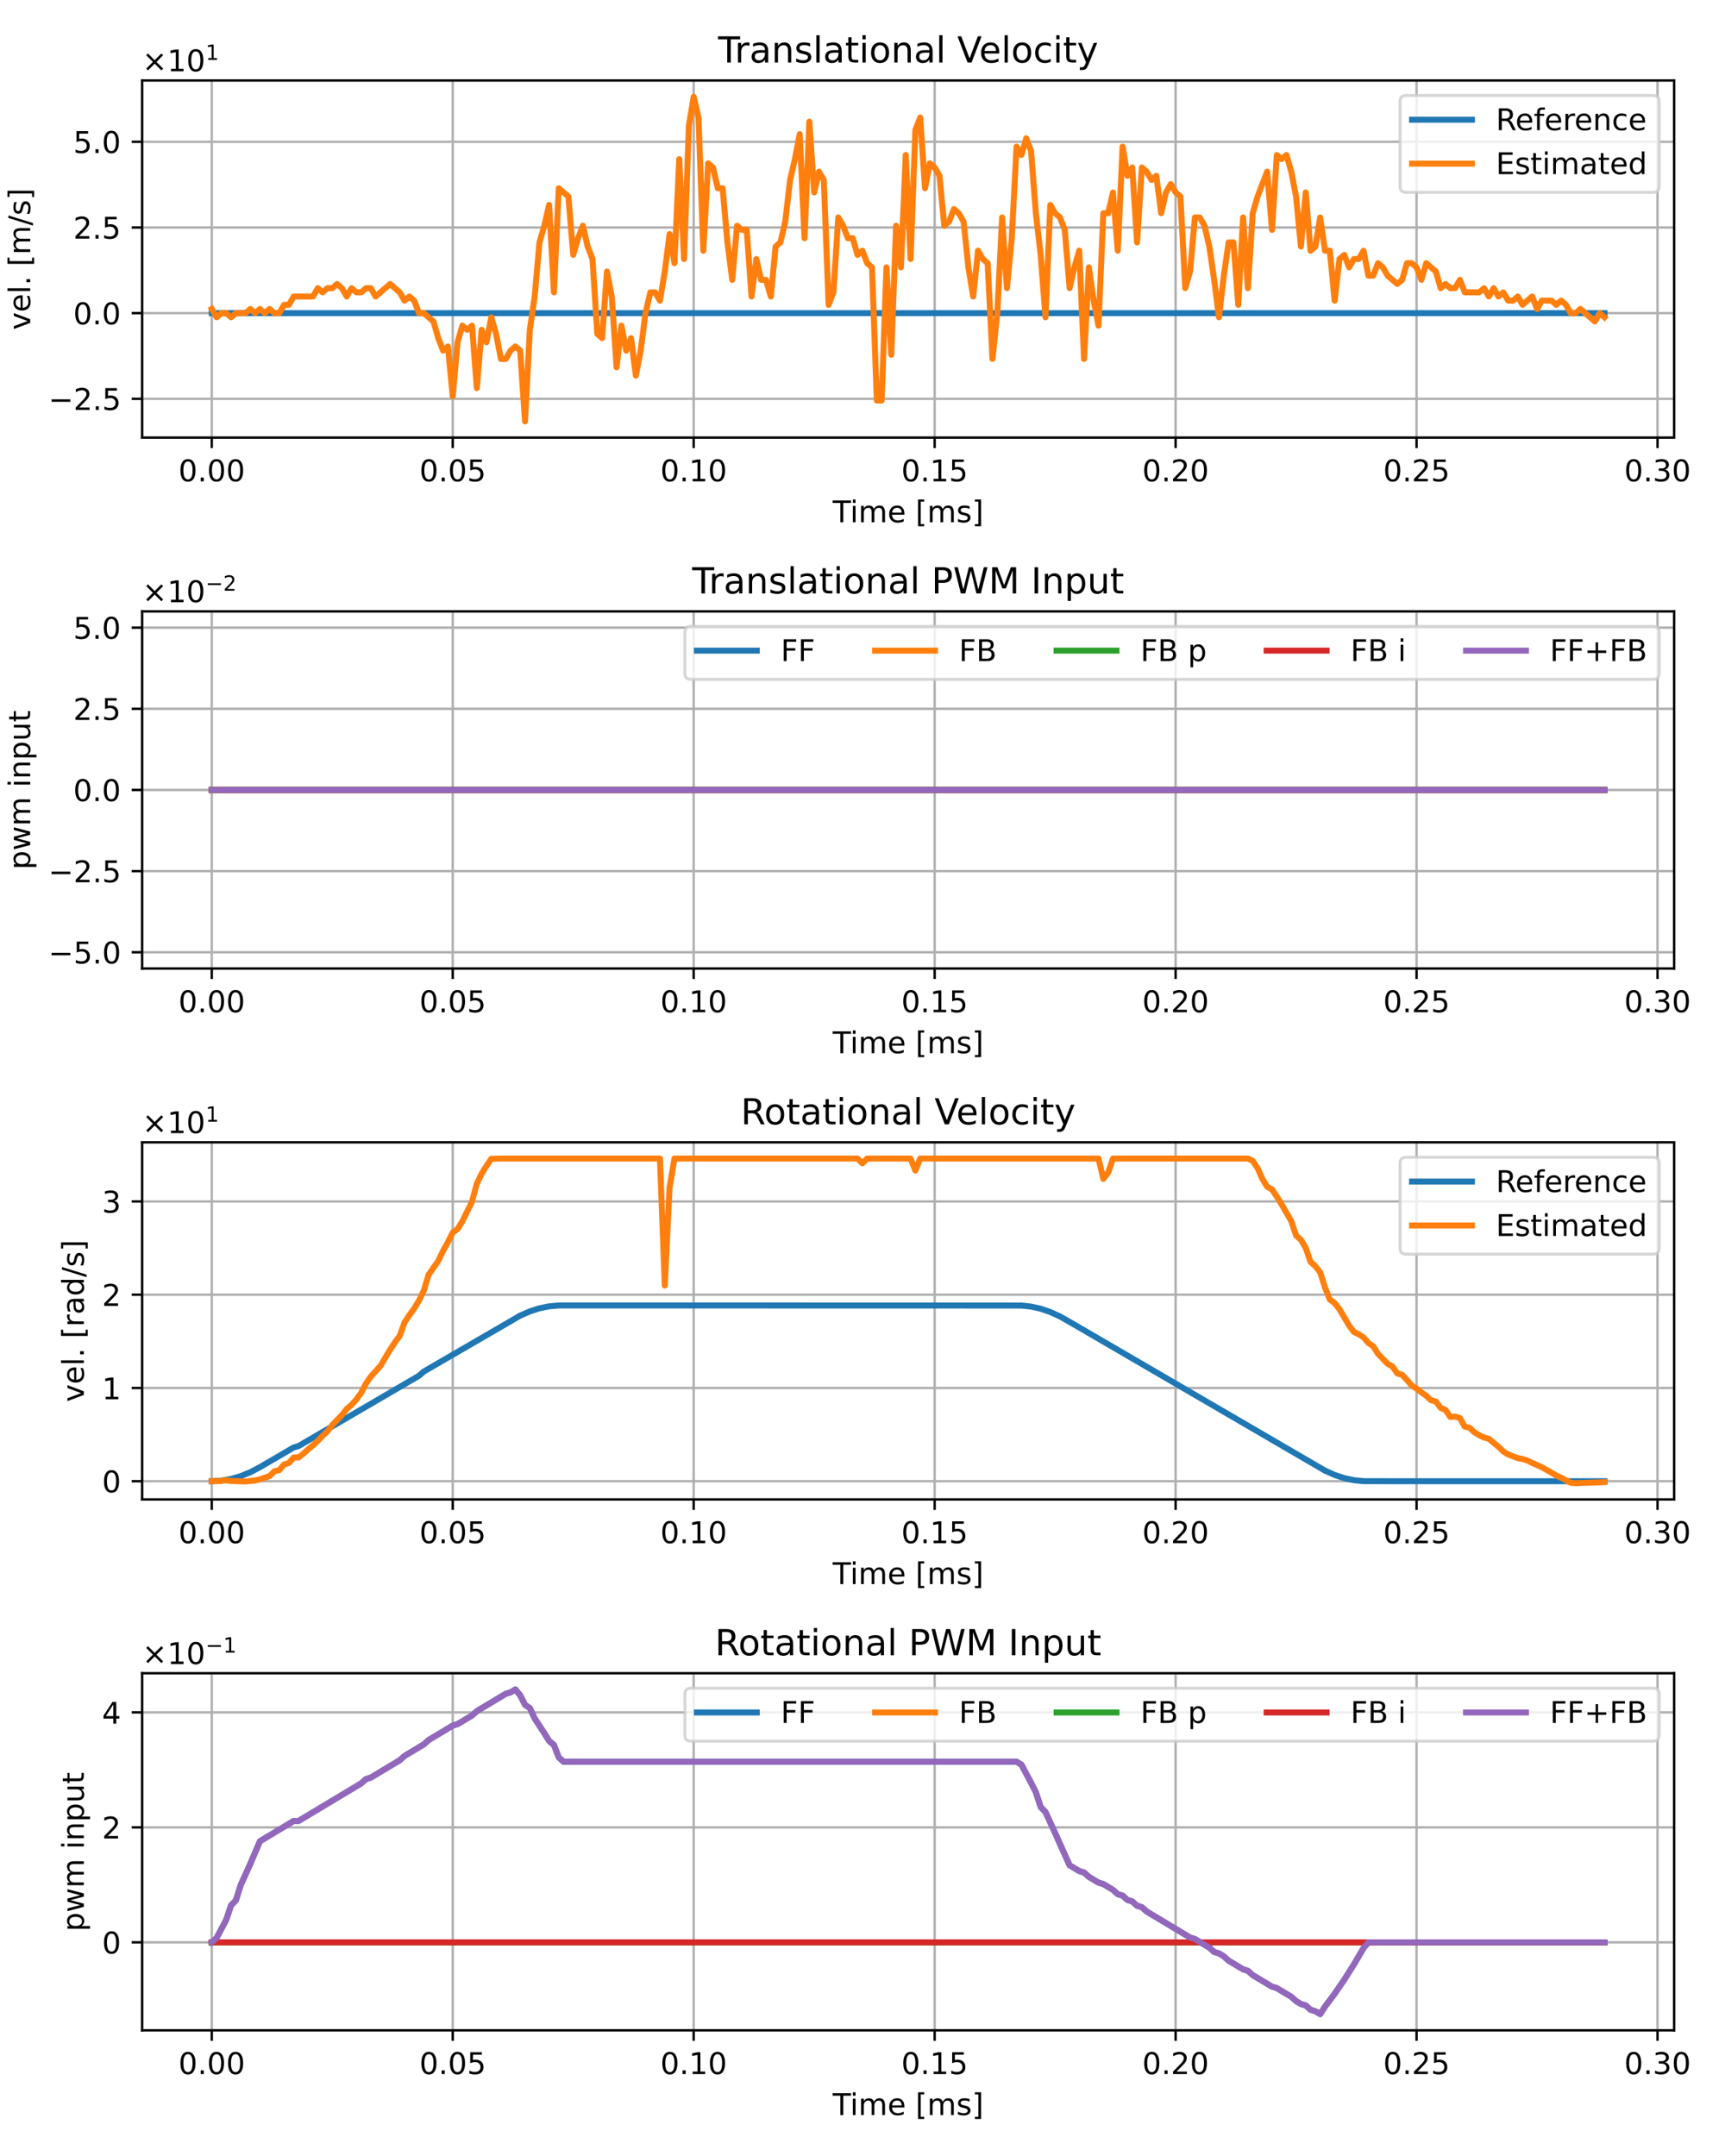 <?xml version="1.0" encoding="utf-8" standalone="no"?>
<!DOCTYPE svg PUBLIC "-//W3C//DTD SVG 1.1//EN"
  "http://www.w3.org/Graphics/SVG/1.1/DTD/svg11.dtd">
<!-- Created with matplotlib (https://matplotlib.org/) -->
<svg height="720pt" version="1.1" viewBox="0 0 576 720" width="576pt" xmlns="http://www.w3.org/2000/svg" xmlns:xlink="http://www.w3.org/1999/xlink">
 <defs>
  <style type="text/css">
*{stroke-linecap:butt;stroke-linejoin:round;}
  </style>
 </defs>
 <g id="figure_1">
  <g id="patch_1">
   <path d="M 0 720 
L 576 720 
L 576 0 
L 0 0 
z
" style="fill:#ffffff;"/>
  </g>
  <g id="axes_1">
   <g id="patch_2">
    <path d="M 47.462 146.14 
L 559.02 146.14 
L 559.02 26.88 
L 47.462 26.88 
z
" style="fill:#ffffff;"/>
   </g>
   <g id="matplotlib.axis_1">
    <g id="xtick_1">
     <g id="line2d_1">
      <path clip-path="url(#p52295b71ea)" d="M 70.714 146.14 
L 70.714 26.88 
" style="fill:none;stroke:#b0b0b0;stroke-linecap:square;stroke-width:0.8;"/>
     </g>
     <g id="line2d_2">
      <defs>
       <path d="M 0 0 
L 0 3.5 
" id="m3f89ed190a" style="stroke:#000000;stroke-width:0.8;"/>
      </defs>
      <g>
       <use style="stroke:#000000;stroke-width:0.8;" x="70.714" xlink:href="#m3f89ed190a" y="146.14"/>
      </g>
     </g>
     <g id="text_1">
      <!-- 0.00 -->
      <defs>
       <path d="M 31.781 66.406 
Q 24.172 66.406 20.328 58.906 
Q 16.5 51.422 16.5 36.375 
Q 16.5 21.391 20.328 13.891 
Q 24.172 6.391 31.781 6.391 
Q 39.453 6.391 43.281 13.891 
Q 47.125 21.391 47.125 36.375 
Q 47.125 51.422 43.281 58.906 
Q 39.453 66.406 31.781 66.406 
z
M 31.781 74.219 
Q 44.047 74.219 50.516 64.516 
Q 56.984 54.828 56.984 36.375 
Q 56.984 17.969 50.516 8.266 
Q 44.047 -1.422 31.781 -1.422 
Q 19.531 -1.422 13.062 8.266 
Q 6.594 17.969 6.594 36.375 
Q 6.594 54.828 13.062 64.516 
Q 19.531 74.219 31.781 74.219 
z
" id="DejaVuSans-48"/>
       <path d="M 10.688 12.406 
L 21 12.406 
L 21 0 
L 10.688 0 
z
" id="DejaVuSans-46"/>
      </defs>
      <g transform="translate(59.582 160.738)scale(0.1 -0.1)">
       <use xlink:href="#DejaVuSans-48"/>
       <use x="63.623" xlink:href="#DejaVuSans-46"/>
       <use x="95.41" xlink:href="#DejaVuSans-48"/>
       <use x="159.033" xlink:href="#DejaVuSans-48"/>
      </g>
     </g>
    </g>
    <g id="xtick_2">
     <g id="line2d_3">
      <path clip-path="url(#p52295b71ea)" d="M 151.173 146.14 
L 151.173 26.88 
" style="fill:none;stroke:#b0b0b0;stroke-linecap:square;stroke-width:0.8;"/>
     </g>
     <g id="line2d_4">
      <g>
       <use style="stroke:#000000;stroke-width:0.8;" x="151.173" xlink:href="#m3f89ed190a" y="146.14"/>
      </g>
     </g>
     <g id="text_2">
      <!-- 0.05 -->
      <defs>
       <path d="M 10.797 72.906 
L 49.516 72.906 
L 49.516 64.594 
L 19.828 64.594 
L 19.828 46.734 
Q 21.969 47.469 24.109 47.828 
Q 26.266 48.188 28.422 48.188 
Q 40.625 48.188 47.75 41.5 
Q 54.891 34.812 54.891 23.391 
Q 54.891 11.625 47.562 5.094 
Q 40.234 -1.422 26.906 -1.422 
Q 22.312 -1.422 17.547 -0.641 
Q 12.797 0.141 7.719 1.703 
L 7.719 11.625 
Q 12.109 9.234 16.797 8.062 
Q 21.484 6.891 26.703 6.891 
Q 35.156 6.891 40.078 11.328 
Q 45.016 15.766 45.016 23.391 
Q 45.016 31 40.078 35.438 
Q 35.156 39.891 26.703 39.891 
Q 22.75 39.891 18.812 39.016 
Q 14.891 38.141 10.797 36.281 
z
" id="DejaVuSans-53"/>
      </defs>
      <g transform="translate(140.041 160.738)scale(0.1 -0.1)">
       <use xlink:href="#DejaVuSans-48"/>
       <use x="63.623" xlink:href="#DejaVuSans-46"/>
       <use x="95.41" xlink:href="#DejaVuSans-48"/>
       <use x="159.033" xlink:href="#DejaVuSans-53"/>
      </g>
     </g>
    </g>
    <g id="xtick_3">
     <g id="line2d_5">
      <path clip-path="url(#p52295b71ea)" d="M 231.632 146.14 
L 231.632 26.88 
" style="fill:none;stroke:#b0b0b0;stroke-linecap:square;stroke-width:0.8;"/>
     </g>
     <g id="line2d_6">
      <g>
       <use style="stroke:#000000;stroke-width:0.8;" x="231.632" xlink:href="#m3f89ed190a" y="146.14"/>
      </g>
     </g>
     <g id="text_3">
      <!-- 0.10 -->
      <defs>
       <path d="M 12.406 8.297 
L 28.516 8.297 
L 28.516 63.922 
L 10.984 60.406 
L 10.984 69.391 
L 28.422 72.906 
L 38.281 72.906 
L 38.281 8.297 
L 54.391 8.297 
L 54.391 0 
L 12.406 0 
z
" id="DejaVuSans-49"/>
      </defs>
      <g transform="translate(220.499 160.738)scale(0.1 -0.1)">
       <use xlink:href="#DejaVuSans-48"/>
       <use x="63.623" xlink:href="#DejaVuSans-46"/>
       <use x="95.41" xlink:href="#DejaVuSans-49"/>
       <use x="159.033" xlink:href="#DejaVuSans-48"/>
      </g>
     </g>
    </g>
    <g id="xtick_4">
     <g id="line2d_7">
      <path clip-path="url(#p52295b71ea)" d="M 312.091 146.14 
L 312.091 26.88 
" style="fill:none;stroke:#b0b0b0;stroke-linecap:square;stroke-width:0.8;"/>
     </g>
     <g id="line2d_8">
      <g>
       <use style="stroke:#000000;stroke-width:0.8;" x="312.091" xlink:href="#m3f89ed190a" y="146.14"/>
      </g>
     </g>
     <g id="text_4">
      <!-- 0.15 -->
      <g transform="translate(300.958 160.738)scale(0.1 -0.1)">
       <use xlink:href="#DejaVuSans-48"/>
       <use x="63.623" xlink:href="#DejaVuSans-46"/>
       <use x="95.41" xlink:href="#DejaVuSans-49"/>
       <use x="159.033" xlink:href="#DejaVuSans-53"/>
      </g>
     </g>
    </g>
    <g id="xtick_5">
     <g id="line2d_9">
      <path clip-path="url(#p52295b71ea)" d="M 392.55 146.14 
L 392.55 26.88 
" style="fill:none;stroke:#b0b0b0;stroke-linecap:square;stroke-width:0.8;"/>
     </g>
     <g id="line2d_10">
      <g>
       <use style="stroke:#000000;stroke-width:0.8;" x="392.55" xlink:href="#m3f89ed190a" y="146.14"/>
      </g>
     </g>
     <g id="text_5">
      <!-- 0.20 -->
      <defs>
       <path d="M 19.188 8.297 
L 53.609 8.297 
L 53.609 0 
L 7.328 0 
L 7.328 8.297 
Q 12.938 14.109 22.625 23.891 
Q 32.328 33.688 34.812 36.531 
Q 39.547 41.844 41.422 45.531 
Q 43.312 49.219 43.312 52.781 
Q 43.312 58.594 39.234 62.25 
Q 35.156 65.922 28.609 65.922 
Q 23.969 65.922 18.812 64.312 
Q 13.672 62.703 7.812 59.422 
L 7.812 69.391 
Q 13.766 71.781 18.938 73 
Q 24.125 74.219 28.422 74.219 
Q 39.75 74.219 46.484 68.547 
Q 53.219 62.891 53.219 53.422 
Q 53.219 48.922 51.531 44.891 
Q 49.859 40.875 45.406 35.406 
Q 44.188 33.984 37.641 27.219 
Q 31.109 20.453 19.188 8.297 
z
" id="DejaVuSans-50"/>
      </defs>
      <g transform="translate(381.417 160.738)scale(0.1 -0.1)">
       <use xlink:href="#DejaVuSans-48"/>
       <use x="63.623" xlink:href="#DejaVuSans-46"/>
       <use x="95.41" xlink:href="#DejaVuSans-50"/>
       <use x="159.033" xlink:href="#DejaVuSans-48"/>
      </g>
     </g>
    </g>
    <g id="xtick_6">
     <g id="line2d_11">
      <path clip-path="url(#p52295b71ea)" d="M 473.009 146.14 
L 473.009 26.88 
" style="fill:none;stroke:#b0b0b0;stroke-linecap:square;stroke-width:0.8;"/>
     </g>
     <g id="line2d_12">
      <g>
       <use style="stroke:#000000;stroke-width:0.8;" x="473.009" xlink:href="#m3f89ed190a" y="146.14"/>
      </g>
     </g>
     <g id="text_6">
      <!-- 0.25 -->
      <g transform="translate(461.876 160.738)scale(0.1 -0.1)">
       <use xlink:href="#DejaVuSans-48"/>
       <use x="63.623" xlink:href="#DejaVuSans-46"/>
       <use x="95.41" xlink:href="#DejaVuSans-50"/>
       <use x="159.033" xlink:href="#DejaVuSans-53"/>
      </g>
     </g>
    </g>
    <g id="xtick_7">
     <g id="line2d_13">
      <path clip-path="url(#p52295b71ea)" d="M 553.468 146.14 
L 553.468 26.88 
" style="fill:none;stroke:#b0b0b0;stroke-linecap:square;stroke-width:0.8;"/>
     </g>
     <g id="line2d_14">
      <g>
       <use style="stroke:#000000;stroke-width:0.8;" x="553.468" xlink:href="#m3f89ed190a" y="146.14"/>
      </g>
     </g>
     <g id="text_7">
      <!-- 0.30 -->
      <defs>
       <path d="M 40.578 39.312 
Q 47.656 37.797 51.625 33 
Q 55.609 28.219 55.609 21.188 
Q 55.609 10.406 48.188 4.484 
Q 40.766 -1.422 27.094 -1.422 
Q 22.516 -1.422 17.656 -0.516 
Q 12.797 0.391 7.625 2.203 
L 7.625 11.719 
Q 11.719 9.328 16.594 8.109 
Q 21.484 6.891 26.812 6.891 
Q 36.078 6.891 40.938 10.547 
Q 45.797 14.203 45.797 21.188 
Q 45.797 27.641 41.281 31.266 
Q 36.766 34.906 28.719 34.906 
L 20.219 34.906 
L 20.219 43.016 
L 29.109 43.016 
Q 36.375 43.016 40.234 45.922 
Q 44.094 48.828 44.094 54.297 
Q 44.094 59.906 40.109 62.906 
Q 36.141 65.922 28.719 65.922 
Q 24.656 65.922 20.016 65.031 
Q 15.375 64.156 9.812 62.312 
L 9.812 71.094 
Q 15.438 72.656 20.344 73.438 
Q 25.25 74.219 29.594 74.219 
Q 40.828 74.219 47.359 69.109 
Q 53.906 64.016 53.906 55.328 
Q 53.906 49.266 50.438 45.094 
Q 46.969 40.922 40.578 39.312 
z
" id="DejaVuSans-51"/>
      </defs>
      <g transform="translate(542.335 160.738)scale(0.1 -0.1)">
       <use xlink:href="#DejaVuSans-48"/>
       <use x="63.623" xlink:href="#DejaVuSans-46"/>
       <use x="95.41" xlink:href="#DejaVuSans-51"/>
       <use x="159.033" xlink:href="#DejaVuSans-48"/>
      </g>
     </g>
    </g>
    <g id="text_8">
     <!-- Time [ms] -->
     <defs>
      <path d="M -0.297 72.906 
L 61.375 72.906 
L 61.375 64.594 
L 35.5 64.594 
L 35.5 0 
L 25.594 0 
L 25.594 64.594 
L -0.297 64.594 
z
" id="DejaVuSans-84"/>
      <path d="M 9.422 54.688 
L 18.406 54.688 
L 18.406 0 
L 9.422 0 
z
M 9.422 75.984 
L 18.406 75.984 
L 18.406 64.594 
L 9.422 64.594 
z
" id="DejaVuSans-105"/>
      <path d="M 52 44.188 
Q 55.375 50.25 60.062 53.125 
Q 64.75 56 71.094 56 
Q 79.641 56 84.281 50.016 
Q 88.922 44.047 88.922 33.016 
L 88.922 0 
L 79.891 0 
L 79.891 32.719 
Q 79.891 40.578 77.094 44.375 
Q 74.312 48.188 68.609 48.188 
Q 61.625 48.188 57.562 43.547 
Q 53.516 38.922 53.516 30.906 
L 53.516 0 
L 44.484 0 
L 44.484 32.719 
Q 44.484 40.625 41.703 44.406 
Q 38.922 48.188 33.109 48.188 
Q 26.219 48.188 22.156 43.531 
Q 18.109 38.875 18.109 30.906 
L 18.109 0 
L 9.078 0 
L 9.078 54.688 
L 18.109 54.688 
L 18.109 46.188 
Q 21.188 51.219 25.484 53.609 
Q 29.781 56 35.688 56 
Q 41.656 56 45.828 52.969 
Q 50 49.953 52 44.188 
z
" id="DejaVuSans-109"/>
      <path d="M 56.203 29.594 
L 56.203 25.203 
L 14.891 25.203 
Q 15.484 15.922 20.484 11.062 
Q 25.484 6.203 34.422 6.203 
Q 39.594 6.203 44.453 7.469 
Q 49.312 8.734 54.109 11.281 
L 54.109 2.781 
Q 49.266 0.734 44.188 -0.344 
Q 39.109 -1.422 33.891 -1.422 
Q 20.797 -1.422 13.156 6.188 
Q 5.516 13.812 5.516 26.812 
Q 5.516 40.234 12.766 48.109 
Q 20.016 56 32.328 56 
Q 43.359 56 49.781 48.891 
Q 56.203 41.797 56.203 29.594 
z
M 47.219 32.234 
Q 47.125 39.594 43.094 43.984 
Q 39.062 48.391 32.422 48.391 
Q 24.906 48.391 20.391 44.141 
Q 15.875 39.891 15.188 32.172 
z
" id="DejaVuSans-101"/>
      <path id="DejaVuSans-32"/>
      <path d="M 8.594 75.984 
L 29.297 75.984 
L 29.297 69 
L 17.578 69 
L 17.578 -6.203 
L 29.297 -6.203 
L 29.297 -13.188 
L 8.594 -13.188 
z
" id="DejaVuSans-91"/>
      <path d="M 44.281 53.078 
L 44.281 44.578 
Q 40.484 46.531 36.375 47.5 
Q 32.281 48.484 27.875 48.484 
Q 21.188 48.484 17.844 46.438 
Q 14.5 44.391 14.5 40.281 
Q 14.5 37.156 16.891 35.375 
Q 19.281 33.594 26.516 31.984 
L 29.594 31.297 
Q 39.156 29.25 43.188 25.516 
Q 47.219 21.781 47.219 15.094 
Q 47.219 7.469 41.188 3.016 
Q 35.156 -1.422 24.609 -1.422 
Q 20.219 -1.422 15.453 -0.562 
Q 10.688 0.297 5.422 2 
L 5.422 11.281 
Q 10.406 8.688 15.234 7.391 
Q 20.062 6.109 24.812 6.109 
Q 31.156 6.109 34.562 8.281 
Q 37.984 10.453 37.984 14.406 
Q 37.984 18.062 35.516 20.016 
Q 33.062 21.969 24.703 23.781 
L 21.578 24.516 
Q 13.234 26.266 9.516 29.906 
Q 5.812 33.547 5.812 39.891 
Q 5.812 47.609 11.281 51.797 
Q 16.75 56 26.812 56 
Q 31.781 56 36.172 55.266 
Q 40.578 54.547 44.281 53.078 
z
" id="DejaVuSans-115"/>
      <path d="M 30.422 75.984 
L 30.422 -13.188 
L 9.719 -13.188 
L 9.719 -6.203 
L 21.391 -6.203 
L 21.391 69 
L 9.719 69 
L 9.719 75.984 
z
" id="DejaVuSans-93"/>
     </defs>
     <g transform="translate(278.041 174.417)scale(0.1 -0.1)">
      <use xlink:href="#DejaVuSans-84"/>
      <use x="57.959" xlink:href="#DejaVuSans-105"/>
      <use x="85.742" xlink:href="#DejaVuSans-109"/>
      <use x="183.154" xlink:href="#DejaVuSans-101"/>
      <use x="244.678" xlink:href="#DejaVuSans-32"/>
      <use x="276.465" xlink:href="#DejaVuSans-91"/>
      <use x="315.479" xlink:href="#DejaVuSans-109"/>
      <use x="412.891" xlink:href="#DejaVuSans-115"/>
      <use x="464.99" xlink:href="#DejaVuSans-93"/>
     </g>
    </g>
   </g>
   <g id="matplotlib.axis_2">
    <g id="ytick_1">
     <g id="line2d_15">
      <path clip-path="url(#p52295b71ea)" d="M 47.462 133.187 
L 559.02 133.187 
" style="fill:none;stroke:#b0b0b0;stroke-linecap:square;stroke-width:0.8;"/>
     </g>
     <g id="line2d_16">
      <defs>
       <path d="M 0 0 
L -3.5 0 
" id="m9341116359" style="stroke:#000000;stroke-width:0.8;"/>
      </defs>
      <g>
       <use style="stroke:#000000;stroke-width:0.8;" x="47.462" xlink:href="#m9341116359" y="133.187"/>
      </g>
     </g>
     <g id="text_9">
      <!-- $\mathdefault{−2.5}$ -->
      <defs>
       <path d="M 10.594 35.5 
L 73.188 35.5 
L 73.188 27.203 
L 10.594 27.203 
z
" id="DejaVuSans-8722"/>
      </defs>
      <g transform="translate(16.162 136.986)scale(0.1 -0.1)">
       <use transform="translate(0 0.781)" xlink:href="#DejaVuSans-8722"/>
       <use transform="translate(83.789 0.781)" xlink:href="#DejaVuSans-50"/>
       <use transform="translate(147.412 0.781)" xlink:href="#DejaVuSans-46"/>
       <use transform="translate(179.199 0.781)" xlink:href="#DejaVuSans-53"/>
      </g>
     </g>
    </g>
    <g id="ytick_2">
     <g id="line2d_17">
      <path clip-path="url(#p52295b71ea)" d="M 47.462 104.578 
L 559.02 104.578 
" style="fill:none;stroke:#b0b0b0;stroke-linecap:square;stroke-width:0.8;"/>
     </g>
     <g id="line2d_18">
      <g>
       <use style="stroke:#000000;stroke-width:0.8;" x="47.462" xlink:href="#m9341116359" y="104.578"/>
      </g>
     </g>
     <g id="text_10">
      <!-- $\mathdefault{0.0}$ -->
      <g transform="translate(24.462 108.377)scale(0.1 -0.1)">
       <use transform="translate(0 0.781)" xlink:href="#DejaVuSans-48"/>
       <use transform="translate(63.623 0.781)" xlink:href="#DejaVuSans-46"/>
       <use transform="translate(95.41 0.781)" xlink:href="#DejaVuSans-48"/>
      </g>
     </g>
    </g>
    <g id="ytick_3">
     <g id="line2d_19">
      <path clip-path="url(#p52295b71ea)" d="M 47.462 75.969 
L 559.02 75.969 
" style="fill:none;stroke:#b0b0b0;stroke-linecap:square;stroke-width:0.8;"/>
     </g>
     <g id="line2d_20">
      <g>
       <use style="stroke:#000000;stroke-width:0.8;" x="47.462" xlink:href="#m9341116359" y="75.969"/>
      </g>
     </g>
     <g id="text_11">
      <!-- $\mathdefault{2.5}$ -->
      <g transform="translate(24.462 79.768)scale(0.1 -0.1)">
       <use transform="translate(0 0.781)" xlink:href="#DejaVuSans-50"/>
       <use transform="translate(63.623 0.781)" xlink:href="#DejaVuSans-46"/>
       <use transform="translate(95.41 0.781)" xlink:href="#DejaVuSans-53"/>
      </g>
     </g>
    </g>
    <g id="ytick_4">
     <g id="line2d_21">
      <path clip-path="url(#p52295b71ea)" d="M 47.462 47.36 
L 559.02 47.36 
" style="fill:none;stroke:#b0b0b0;stroke-linecap:square;stroke-width:0.8;"/>
     </g>
     <g id="line2d_22">
      <g>
       <use style="stroke:#000000;stroke-width:0.8;" x="47.462" xlink:href="#m9341116359" y="47.36"/>
      </g>
     </g>
     <g id="text_12">
      <!-- $\mathdefault{5.0}$ -->
      <g transform="translate(24.462 51.16)scale(0.1 -0.1)">
       <use transform="translate(0 0.781)" xlink:href="#DejaVuSans-53"/>
       <use transform="translate(63.623 0.781)" xlink:href="#DejaVuSans-46"/>
       <use transform="translate(95.41 0.781)" xlink:href="#DejaVuSans-48"/>
      </g>
     </g>
    </g>
    <g id="text_13">
     <!-- vel. [m/s] -->
     <defs>
      <path d="M 2.984 54.688 
L 12.5 54.688 
L 29.594 8.797 
L 46.688 54.688 
L 56.203 54.688 
L 35.688 0 
L 23.484 0 
z
" id="DejaVuSans-118"/>
      <path d="M 9.422 75.984 
L 18.406 75.984 
L 18.406 0 
L 9.422 0 
z
" id="DejaVuSans-108"/>
      <path d="M 25.391 72.906 
L 33.688 72.906 
L 8.297 -9.281 
L 0 -9.281 
z
" id="DejaVuSans-47"/>
     </defs>
     <g transform="translate(10.082 110.174)rotate(-90)scale(0.1 -0.1)">
      <use xlink:href="#DejaVuSans-118"/>
      <use x="59.18" xlink:href="#DejaVuSans-101"/>
      <use x="120.703" xlink:href="#DejaVuSans-108"/>
      <use x="148.486" xlink:href="#DejaVuSans-46"/>
      <use x="180.273" xlink:href="#DejaVuSans-32"/>
      <use x="212.061" xlink:href="#DejaVuSans-91"/>
      <use x="251.074" xlink:href="#DejaVuSans-109"/>
      <use x="348.486" xlink:href="#DejaVuSans-47"/>
      <use x="382.178" xlink:href="#DejaVuSans-115"/>
      <use x="434.277" xlink:href="#DejaVuSans-93"/>
     </g>
    </g>
    <g id="text_14">
     <!-- $\times\mathdefault{10^{1}}\mathdefault{}$ -->
     <defs>
      <path d="M 70.125 53.719 
L 47.797 31.297 
L 70.125 8.984 
L 64.312 3.078 
L 41.891 25.484 
L 19.484 3.078 
L 13.719 8.984 
L 35.984 31.297 
L 13.719 53.719 
L 19.484 59.625 
L 41.891 37.203 
L 64.312 59.625 
z
" id="DejaVuSans-215"/>
     </defs>
     <g transform="translate(47.462 23.88)scale(0.1 -0.1)">
      <use transform="translate(0 0.684)" xlink:href="#DejaVuSans-215"/>
      <use transform="translate(83.789 0.684)" xlink:href="#DejaVuSans-49"/>
      <use transform="translate(147.412 0.684)" xlink:href="#DejaVuSans-48"/>
      <use transform="translate(211.992 38.966)scale(0.7)" xlink:href="#DejaVuSans-49"/>
     </g>
    </g>
   </g>
   <g id="line2d_23">
    <path clip-path="url(#p52295b71ea)" d="M 70.714 104.578 
L 535.767 104.578 
L 535.767 104.578 
" style="fill:none;stroke:#1f77b4;stroke-linecap:square;stroke-width:2;"/>
   </g>
   <g id="line2d_24">
    <path clip-path="url(#p52295b71ea)" d="M 70.714 103.188 
L 72.324 105.968 
L 73.933 104.578 
L 75.542 104.578 
L 77.151 105.968 
L 78.76 104.578 
L 81.979 104.578 
L 83.588 103.188 
L 85.197 104.578 
L 86.806 103.189 
L 88.415 104.579 
L 90.025 103.187 
L 91.634 104.578 
L 93.243 104.578 
L 94.852 101.797 
L 96.461 101.798 
L 98.07 99.017 
L 104.507 99.018 
L 106.116 96.237 
L 107.726 97.627 
L 109.335 96.237 
L 110.944 96.238 
L 112.553 94.847 
L 114.162 96.238 
L 115.771 99.017 
L 117.381 96.237 
L 118.99 97.627 
L 120.599 97.627 
L 122.208 96.237 
L 123.817 96.238 
L 125.426 99.017 
L 130.254 94.847 
L 133.472 97.628 
L 135.082 100.408 
L 136.691 99.017 
L 138.3 100.408 
L 139.909 104.578 
L 141.518 104.578 
L 144.737 107.358 
L 146.346 112.918 
L 147.955 117.089 
L 149.564 115.698 
L 151.173 132.379 
L 152.782 114.308 
L 154.392 108.748 
L 156.001 110.138 
L 157.61 108.748 
L 159.219 129.599 
L 160.828 110.138 
L 162.438 114.309 
L 164.047 105.969 
L 165.656 111.528 
L 167.265 119.868 
L 168.874 119.869 
L 170.483 117.089 
L 172.093 115.699 
L 173.702 117.089 
L 175.311 140.719 
L 176.92 110.138 
L 178.529 99.019 
L 180.139 80.947 
L 181.748 75.388 
L 183.357 68.435 
L 184.966 97.627 
L 186.575 62.875 
L 189.794 65.655 
L 191.403 85.118 
L 193.012 79.556 
L 194.621 75.387 
L 196.23 82.336 
L 197.839 86.507 
L 199.449 111.528 
L 201.058 112.918 
L 202.667 90.676 
L 204.276 99.019 
L 205.885 122.65 
L 207.495 108.747 
L 209.104 117.089 
L 210.713 112.918 
L 212.322 125.433 
L 213.931 117.085 
L 215.54 104.574 
L 217.15 97.624 
L 218.759 97.628 
L 220.368 100.411 
L 221.977 90.674 
L 223.586 78.172 
L 225.196 87.896 
L 226.805 53.143 
L 228.414 86.51 
L 230.023 42.027 
L 231.632 32.301 
L 233.241 39.242 
L 234.851 83.733 
L 236.46 54.542 
L 238.069 55.93 
L 239.678 62.871 
L 241.287 62.876 
L 242.896 80.948 
L 244.506 93.455 
L 246.115 75.382 
L 247.724 76.779 
L 249.333 76.775 
L 250.942 99.025 
L 252.552 86.51 
L 254.161 93.459 
L 255.77 93.459 
L 257.379 99.021 
L 258.988 82.332 
L 260.597 80.94 
L 262.207 73.99 
L 263.816 60.086 
L 265.425 53.15 
L 267.034 44.803 
L 268.643 79.556 
L 270.253 40.643 
L 271.862 64.268 
L 273.471 57.319 
L 275.08 60.099 
L 276.689 101.802 
L 278.298 97.624 
L 279.908 72.606 
L 281.517 75.387 
L 283.126 79.564 
L 284.735 79.556 
L 286.344 85.126 
L 287.953 83.738 
L 289.563 87.894 
L 291.172 89.29 
L 292.781 133.765 
L 294.39 133.765 
L 295.999 89.29 
L 297.609 118.486 
L 299.218 75.382 
L 300.827 89.282 
L 302.436 51.757 
L 304.045 86.497 
L 305.654 43.419 
L 307.264 39.246 
L 308.873 62.871 
L 310.482 54.534 
L 312.091 55.93 
L 313.7 58.707 
L 315.309 75.382 
L 316.919 73.994 
L 318.528 69.83 
L 320.137 71.218 
L 321.746 74.003 
L 323.355 89.282 
L 324.965 99.025 
L 326.574 83.729 
L 328.183 86.505 
L 329.792 87.911 
L 331.401 119.857 
L 333.01 104.578 
L 334.62 72.606 
L 336.229 96.231 
L 337.838 79.556 
L 339.447 48.972 
L 341.056 51.748 
L 342.666 46.187 
L 344.275 50.369 
L 345.884 71.218 
L 347.493 85.117 
L 349.102 105.975 
L 350.711 68.433 
L 352.321 71.218 
L 353.93 72.589 
L 355.539 76.771 
L 357.148 96.231 
L 358.757 89.282 
L 360.366 83.711 
L 361.976 119.874 
L 363.585 89.29 
L 365.194 100.396 
L 366.803 108.76 
L 368.412 71.209 
L 370.022 71.227 
L 371.631 64.277 
L 373.24 83.729 
L 374.849 48.972 
L 376.458 58.707 
L 378.067 55.922 
L 379.677 80.953 
L 381.286 55.93 
L 382.895 57.327 
L 384.504 60.095 
L 386.113 58.707 
L 387.723 71.209 
L 389.332 64.268 
L 390.941 61.492 
L 392.55 64.26 
L 394.159 65.657 
L 395.768 96.214 
L 397.378 90.67 
L 398.987 72.615 
L 400.596 72.632 
L 402.205 75.391 
L 403.814 82.332 
L 405.423 93.455 
L 407.033 105.966 
L 408.642 92.076 
L 410.251 80.97 
L 411.86 80.935 
L 413.469 101.802 
L 415.079 72.624 
L 416.688 96.231 
L 418.297 71.209 
L 419.906 65.674 
L 423.124 57.31 
L 424.734 76.779 
L 426.343 51.775 
L 427.952 53.137 
L 429.561 51.757 
L 431.17 57.31 
L 432.78 65.674 
L 434.389 82.332 
L 435.998 64.26 
L 437.607 83.747 
L 439.216 82.332 
L 440.825 72.624 
L 442.435 83.711 
L 444.044 83.711 
L 445.653 100.405 
L 447.262 86.505 
L 448.871 85.109 
L 450.48 89.282 
L 452.09 86.505 
L 453.699 86.488 
L 455.308 83.747 
L 456.917 92.076 
L 458.526 92.058 
L 460.136 87.902 
L 461.745 89.282 
L 463.354 92.076 
L 466.572 94.817 
L 468.181 93.49 
L 469.791 87.902 
L 471.4 87.885 
L 473.009 89.299 
L 474.618 93.455 
L 476.227 87.885 
L 479.446 90.661 
L 481.055 96.249 
L 482.664 94.834 
L 484.273 96.249 
L 485.882 96.214 
L 487.492 93.438 
L 489.101 97.628 
L 493.928 97.628 
L 495.537 96.266 
L 497.147 99.008 
L 498.756 96.249 
L 500.365 99.025 
L 501.974 97.646 
L 503.583 100.387 
L 505.193 100.405 
L 506.802 99.025 
L 508.411 101.784 
L 511.629 99.008 
L 513.238 103.198 
L 514.848 100.387 
L 518.066 100.405 
L 519.675 101.802 
L 521.284 100.387 
L 522.893 101.802 
L 524.503 104.595 
L 526.112 104.578 
L 527.721 103.181 
L 532.549 107.354 
L 534.158 104.578 
L 535.767 105.957 
L 535.767 105.957 
" style="fill:none;stroke:#ff7f0e;stroke-linecap:square;stroke-width:2;"/>
   </g>
   <g id="patch_3">
    <path d="M 47.462 146.14 
L 47.462 26.88 
" style="fill:none;stroke:#000000;stroke-linecap:square;stroke-linejoin:miter;stroke-width:0.8;"/>
   </g>
   <g id="patch_4">
    <path d="M 559.02 146.14 
L 559.02 26.88 
" style="fill:none;stroke:#000000;stroke-linecap:square;stroke-linejoin:miter;stroke-width:0.8;"/>
   </g>
   <g id="patch_5">
    <path d="M 47.462 146.14 
L 559.02 146.14 
" style="fill:none;stroke:#000000;stroke-linecap:square;stroke-linejoin:miter;stroke-width:0.8;"/>
   </g>
   <g id="patch_6">
    <path d="M 47.462 26.88 
L 559.02 26.88 
" style="fill:none;stroke:#000000;stroke-linecap:square;stroke-linejoin:miter;stroke-width:0.8;"/>
   </g>
   <g id="text_15">
    <!-- Translational Velocity -->
    <defs>
     <path d="M 41.109 46.297 
Q 39.594 47.172 37.812 47.578 
Q 36.031 48 33.891 48 
Q 26.266 48 22.188 43.047 
Q 18.109 38.094 18.109 28.812 
L 18.109 0 
L 9.078 0 
L 9.078 54.688 
L 18.109 54.688 
L 18.109 46.188 
Q 20.953 51.172 25.484 53.578 
Q 30.031 56 36.531 56 
Q 37.453 56 38.578 55.875 
Q 39.703 55.766 41.062 55.516 
z
" id="DejaVuSans-114"/>
     <path d="M 34.281 27.484 
Q 23.391 27.484 19.188 25 
Q 14.984 22.516 14.984 16.5 
Q 14.984 11.719 18.141 8.906 
Q 21.297 6.109 26.703 6.109 
Q 34.188 6.109 38.703 11.406 
Q 43.219 16.703 43.219 25.484 
L 43.219 27.484 
z
M 52.203 31.203 
L 52.203 0 
L 43.219 0 
L 43.219 8.297 
Q 40.141 3.328 35.547 0.953 
Q 30.953 -1.422 24.312 -1.422 
Q 15.922 -1.422 10.953 3.297 
Q 6 8.016 6 15.922 
Q 6 25.141 12.172 29.828 
Q 18.359 34.516 30.609 34.516 
L 43.219 34.516 
L 43.219 35.406 
Q 43.219 41.609 39.141 45 
Q 35.062 48.391 27.688 48.391 
Q 23 48.391 18.547 47.266 
Q 14.109 46.141 10.016 43.891 
L 10.016 52.203 
Q 14.938 54.109 19.578 55.047 
Q 24.219 56 28.609 56 
Q 40.484 56 46.344 49.844 
Q 52.203 43.703 52.203 31.203 
z
" id="DejaVuSans-97"/>
     <path d="M 54.891 33.016 
L 54.891 0 
L 45.906 0 
L 45.906 32.719 
Q 45.906 40.484 42.875 44.328 
Q 39.844 48.188 33.797 48.188 
Q 26.516 48.188 22.312 43.547 
Q 18.109 38.922 18.109 30.906 
L 18.109 0 
L 9.078 0 
L 9.078 54.688 
L 18.109 54.688 
L 18.109 46.188 
Q 21.344 51.125 25.703 53.562 
Q 30.078 56 35.797 56 
Q 45.219 56 50.047 50.172 
Q 54.891 44.344 54.891 33.016 
z
" id="DejaVuSans-110"/>
     <path d="M 18.312 70.219 
L 18.312 54.688 
L 36.812 54.688 
L 36.812 47.703 
L 18.312 47.703 
L 18.312 18.016 
Q 18.312 11.328 20.141 9.422 
Q 21.969 7.516 27.594 7.516 
L 36.812 7.516 
L 36.812 0 
L 27.594 0 
Q 17.188 0 13.234 3.875 
Q 9.281 7.766 9.281 18.016 
L 9.281 47.703 
L 2.688 47.703 
L 2.688 54.688 
L 9.281 54.688 
L 9.281 70.219 
z
" id="DejaVuSans-116"/>
     <path d="M 30.609 48.391 
Q 23.391 48.391 19.188 42.75 
Q 14.984 37.109 14.984 27.297 
Q 14.984 17.484 19.156 11.844 
Q 23.344 6.203 30.609 6.203 
Q 37.797 6.203 41.984 11.859 
Q 46.188 17.531 46.188 27.297 
Q 46.188 37.016 41.984 42.703 
Q 37.797 48.391 30.609 48.391 
z
M 30.609 56 
Q 42.328 56 49.016 48.375 
Q 55.719 40.766 55.719 27.297 
Q 55.719 13.875 49.016 6.219 
Q 42.328 -1.422 30.609 -1.422 
Q 18.844 -1.422 12.172 6.219 
Q 5.516 13.875 5.516 27.297 
Q 5.516 40.766 12.172 48.375 
Q 18.844 56 30.609 56 
z
" id="DejaVuSans-111"/>
     <path d="M 28.609 0 
L 0.781 72.906 
L 11.078 72.906 
L 34.188 11.531 
L 57.328 72.906 
L 67.578 72.906 
L 39.797 0 
z
" id="DejaVuSans-86"/>
     <path d="M 48.781 52.594 
L 48.781 44.188 
Q 44.969 46.297 41.141 47.344 
Q 37.312 48.391 33.406 48.391 
Q 24.656 48.391 19.812 42.844 
Q 14.984 37.312 14.984 27.297 
Q 14.984 17.281 19.812 11.734 
Q 24.656 6.203 33.406 6.203 
Q 37.312 6.203 41.141 7.25 
Q 44.969 8.297 48.781 10.406 
L 48.781 2.094 
Q 45.016 0.344 40.984 -0.531 
Q 36.969 -1.422 32.422 -1.422 
Q 20.062 -1.422 12.781 6.344 
Q 5.516 14.109 5.516 27.297 
Q 5.516 40.672 12.859 48.328 
Q 20.219 56 33.016 56 
Q 37.156 56 41.109 55.141 
Q 45.062 54.297 48.781 52.594 
z
" id="DejaVuSans-99"/>
     <path d="M 32.172 -5.078 
Q 28.375 -14.844 24.75 -17.812 
Q 21.141 -20.797 15.094 -20.797 
L 7.906 -20.797 
L 7.906 -13.281 
L 13.188 -13.281 
Q 16.891 -13.281 18.938 -11.516 
Q 21 -9.766 23.484 -3.219 
L 25.094 0.875 
L 2.984 54.688 
L 12.5 54.688 
L 29.594 11.922 
L 46.688 54.688 
L 56.203 54.688 
z
" id="DejaVuSans-121"/>
    </defs>
    <g transform="translate(239.763 20.88)scale(0.12 -0.12)">
     <use xlink:href="#DejaVuSans-84"/>
     <use x="46.334" xlink:href="#DejaVuSans-114"/>
     <use x="87.447" xlink:href="#DejaVuSans-97"/>
     <use x="148.727" xlink:href="#DejaVuSans-110"/>
     <use x="212.105" xlink:href="#DejaVuSans-115"/>
     <use x="264.205" xlink:href="#DejaVuSans-108"/>
     <use x="291.988" xlink:href="#DejaVuSans-97"/>
     <use x="353.268" xlink:href="#DejaVuSans-116"/>
     <use x="392.477" xlink:href="#DejaVuSans-105"/>
     <use x="420.26" xlink:href="#DejaVuSans-111"/>
     <use x="481.441" xlink:href="#DejaVuSans-110"/>
     <use x="544.82" xlink:href="#DejaVuSans-97"/>
     <use x="606.1" xlink:href="#DejaVuSans-108"/>
     <use x="633.883" xlink:href="#DejaVuSans-32"/>
     <use x="665.67" xlink:href="#DejaVuSans-86"/>
     <use x="726.328" xlink:href="#DejaVuSans-101"/>
     <use x="787.852" xlink:href="#DejaVuSans-108"/>
     <use x="815.635" xlink:href="#DejaVuSans-111"/>
     <use x="876.816" xlink:href="#DejaVuSans-99"/>
     <use x="931.797" xlink:href="#DejaVuSans-105"/>
     <use x="959.58" xlink:href="#DejaVuSans-116"/>
     <use x="998.789" xlink:href="#DejaVuSans-121"/>
    </g>
   </g>
   <g id="legend_1">
    <g id="patch_7">
     <path d="M 469.502 64.236 
L 552.02 64.236 
Q 554.02 64.236 554.02 62.236 
L 554.02 33.88 
Q 554.02 31.88 552.02 31.88 
L 469.502 31.88 
Q 467.502 31.88 467.502 33.88 
L 467.502 62.236 
Q 467.502 64.236 469.502 64.236 
z
" style="fill:#ffffff;opacity:0.8;stroke:#cccccc;stroke-linejoin:miter;"/>
    </g>
    <g id="line2d_25">
     <path d="M 471.502 39.978 
L 491.502 39.978 
" style="fill:none;stroke:#1f77b4;stroke-linecap:square;stroke-width:2;"/>
    </g>
    <g id="line2d_26"/>
    <g id="text_16">
     <!-- Reference -->
     <defs>
      <path d="M 44.391 34.188 
Q 47.562 33.109 50.562 29.594 
Q 53.562 26.078 56.594 19.922 
L 66.609 0 
L 56 0 
L 46.688 18.703 
Q 43.062 26.031 39.672 28.422 
Q 36.281 30.812 30.422 30.812 
L 19.672 30.812 
L 19.672 0 
L 9.812 0 
L 9.812 72.906 
L 32.078 72.906 
Q 44.578 72.906 50.734 67.672 
Q 56.891 62.453 56.891 51.906 
Q 56.891 45.016 53.688 40.469 
Q 50.484 35.938 44.391 34.188 
z
M 19.672 64.797 
L 19.672 38.922 
L 32.078 38.922 
Q 39.203 38.922 42.844 42.219 
Q 46.484 45.516 46.484 51.906 
Q 46.484 58.297 42.844 61.547 
Q 39.203 64.797 32.078 64.797 
z
" id="DejaVuSans-82"/>
      <path d="M 37.109 75.984 
L 37.109 68.5 
L 28.516 68.5 
Q 23.688 68.5 21.797 66.547 
Q 19.922 64.594 19.922 59.516 
L 19.922 54.688 
L 34.719 54.688 
L 34.719 47.703 
L 19.922 47.703 
L 19.922 0 
L 10.891 0 
L 10.891 47.703 
L 2.297 47.703 
L 2.297 54.688 
L 10.891 54.688 
L 10.891 58.5 
Q 10.891 67.625 15.141 71.797 
Q 19.391 75.984 28.609 75.984 
z
" id="DejaVuSans-102"/>
     </defs>
     <g transform="translate(499.502 43.478)scale(0.1 -0.1)">
      <use xlink:href="#DejaVuSans-82"/>
      <use x="64.982" xlink:href="#DejaVuSans-101"/>
      <use x="126.506" xlink:href="#DejaVuSans-102"/>
      <use x="161.711" xlink:href="#DejaVuSans-101"/>
      <use x="223.234" xlink:href="#DejaVuSans-114"/>
      <use x="262.098" xlink:href="#DejaVuSans-101"/>
      <use x="323.621" xlink:href="#DejaVuSans-110"/>
      <use x="387" xlink:href="#DejaVuSans-99"/>
      <use x="441.98" xlink:href="#DejaVuSans-101"/>
     </g>
    </g>
    <g id="line2d_27">
     <path d="M 471.502 54.657 
L 491.502 54.657 
" style="fill:none;stroke:#ff7f0e;stroke-linecap:square;stroke-width:2;"/>
    </g>
    <g id="line2d_28"/>
    <g id="text_17">
     <!-- Estimated -->
     <defs>
      <path d="M 9.812 72.906 
L 55.906 72.906 
L 55.906 64.594 
L 19.672 64.594 
L 19.672 43.016 
L 54.391 43.016 
L 54.391 34.719 
L 19.672 34.719 
L 19.672 8.297 
L 56.781 8.297 
L 56.781 0 
L 9.812 0 
z
" id="DejaVuSans-69"/>
      <path d="M 45.406 46.391 
L 45.406 75.984 
L 54.391 75.984 
L 54.391 0 
L 45.406 0 
L 45.406 8.203 
Q 42.578 3.328 38.25 0.953 
Q 33.938 -1.422 27.875 -1.422 
Q 17.969 -1.422 11.734 6.484 
Q 5.516 14.406 5.516 27.297 
Q 5.516 40.188 11.734 48.094 
Q 17.969 56 27.875 56 
Q 33.938 56 38.25 53.625 
Q 42.578 51.266 45.406 46.391 
z
M 14.797 27.297 
Q 14.797 17.391 18.875 11.75 
Q 22.953 6.109 30.078 6.109 
Q 37.203 6.109 41.297 11.75 
Q 45.406 17.391 45.406 27.297 
Q 45.406 37.203 41.297 42.844 
Q 37.203 48.484 30.078 48.484 
Q 22.953 48.484 18.875 42.844 
Q 14.797 37.203 14.797 27.297 
z
" id="DejaVuSans-100"/>
     </defs>
     <g transform="translate(499.502 58.157)scale(0.1 -0.1)">
      <use xlink:href="#DejaVuSans-69"/>
      <use x="63.184" xlink:href="#DejaVuSans-115"/>
      <use x="115.283" xlink:href="#DejaVuSans-116"/>
      <use x="154.492" xlink:href="#DejaVuSans-105"/>
      <use x="182.275" xlink:href="#DejaVuSans-109"/>
      <use x="279.688" xlink:href="#DejaVuSans-97"/>
      <use x="340.967" xlink:href="#DejaVuSans-116"/>
      <use x="380.176" xlink:href="#DejaVuSans-101"/>
      <use x="441.699" xlink:href="#DejaVuSans-100"/>
     </g>
    </g>
   </g>
  </g>
  <g id="axes_2">
   <g id="patch_8">
    <path d="M 47.462 323.44 
L 559.02 323.44 
L 559.02 204.18 
L 47.462 204.18 
z
" style="fill:#ffffff;"/>
   </g>
   <g id="matplotlib.axis_3">
    <g id="xtick_8">
     <g id="line2d_29">
      <path clip-path="url(#p540b1be8fd)" d="M 70.714 323.44 
L 70.714 204.18 
" style="fill:none;stroke:#b0b0b0;stroke-linecap:square;stroke-width:0.8;"/>
     </g>
     <g id="line2d_30">
      <g>
       <use style="stroke:#000000;stroke-width:0.8;" x="70.714" xlink:href="#m3f89ed190a" y="323.44"/>
      </g>
     </g>
     <g id="text_18">
      <!-- 0.00 -->
      <g transform="translate(59.582 338.038)scale(0.1 -0.1)">
       <use xlink:href="#DejaVuSans-48"/>
       <use x="63.623" xlink:href="#DejaVuSans-46"/>
       <use x="95.41" xlink:href="#DejaVuSans-48"/>
       <use x="159.033" xlink:href="#DejaVuSans-48"/>
      </g>
     </g>
    </g>
    <g id="xtick_9">
     <g id="line2d_31">
      <path clip-path="url(#p540b1be8fd)" d="M 151.173 323.44 
L 151.173 204.18 
" style="fill:none;stroke:#b0b0b0;stroke-linecap:square;stroke-width:0.8;"/>
     </g>
     <g id="line2d_32">
      <g>
       <use style="stroke:#000000;stroke-width:0.8;" x="151.173" xlink:href="#m3f89ed190a" y="323.44"/>
      </g>
     </g>
     <g id="text_19">
      <!-- 0.05 -->
      <g transform="translate(140.041 338.038)scale(0.1 -0.1)">
       <use xlink:href="#DejaVuSans-48"/>
       <use x="63.623" xlink:href="#DejaVuSans-46"/>
       <use x="95.41" xlink:href="#DejaVuSans-48"/>
       <use x="159.033" xlink:href="#DejaVuSans-53"/>
      </g>
     </g>
    </g>
    <g id="xtick_10">
     <g id="line2d_33">
      <path clip-path="url(#p540b1be8fd)" d="M 231.632 323.44 
L 231.632 204.18 
" style="fill:none;stroke:#b0b0b0;stroke-linecap:square;stroke-width:0.8;"/>
     </g>
     <g id="line2d_34">
      <g>
       <use style="stroke:#000000;stroke-width:0.8;" x="231.632" xlink:href="#m3f89ed190a" y="323.44"/>
      </g>
     </g>
     <g id="text_20">
      <!-- 0.10 -->
      <g transform="translate(220.499 338.038)scale(0.1 -0.1)">
       <use xlink:href="#DejaVuSans-48"/>
       <use x="63.623" xlink:href="#DejaVuSans-46"/>
       <use x="95.41" xlink:href="#DejaVuSans-49"/>
       <use x="159.033" xlink:href="#DejaVuSans-48"/>
      </g>
     </g>
    </g>
    <g id="xtick_11">
     <g id="line2d_35">
      <path clip-path="url(#p540b1be8fd)" d="M 312.091 323.44 
L 312.091 204.18 
" style="fill:none;stroke:#b0b0b0;stroke-linecap:square;stroke-width:0.8;"/>
     </g>
     <g id="line2d_36">
      <g>
       <use style="stroke:#000000;stroke-width:0.8;" x="312.091" xlink:href="#m3f89ed190a" y="323.44"/>
      </g>
     </g>
     <g id="text_21">
      <!-- 0.15 -->
      <g transform="translate(300.958 338.038)scale(0.1 -0.1)">
       <use xlink:href="#DejaVuSans-48"/>
       <use x="63.623" xlink:href="#DejaVuSans-46"/>
       <use x="95.41" xlink:href="#DejaVuSans-49"/>
       <use x="159.033" xlink:href="#DejaVuSans-53"/>
      </g>
     </g>
    </g>
    <g id="xtick_12">
     <g id="line2d_37">
      <path clip-path="url(#p540b1be8fd)" d="M 392.55 323.44 
L 392.55 204.18 
" style="fill:none;stroke:#b0b0b0;stroke-linecap:square;stroke-width:0.8;"/>
     </g>
     <g id="line2d_38">
      <g>
       <use style="stroke:#000000;stroke-width:0.8;" x="392.55" xlink:href="#m3f89ed190a" y="323.44"/>
      </g>
     </g>
     <g id="text_22">
      <!-- 0.20 -->
      <g transform="translate(381.417 338.038)scale(0.1 -0.1)">
       <use xlink:href="#DejaVuSans-48"/>
       <use x="63.623" xlink:href="#DejaVuSans-46"/>
       <use x="95.41" xlink:href="#DejaVuSans-50"/>
       <use x="159.033" xlink:href="#DejaVuSans-48"/>
      </g>
     </g>
    </g>
    <g id="xtick_13">
     <g id="line2d_39">
      <path clip-path="url(#p540b1be8fd)" d="M 473.009 323.44 
L 473.009 204.18 
" style="fill:none;stroke:#b0b0b0;stroke-linecap:square;stroke-width:0.8;"/>
     </g>
     <g id="line2d_40">
      <g>
       <use style="stroke:#000000;stroke-width:0.8;" x="473.009" xlink:href="#m3f89ed190a" y="323.44"/>
      </g>
     </g>
     <g id="text_23">
      <!-- 0.25 -->
      <g transform="translate(461.876 338.038)scale(0.1 -0.1)">
       <use xlink:href="#DejaVuSans-48"/>
       <use x="63.623" xlink:href="#DejaVuSans-46"/>
       <use x="95.41" xlink:href="#DejaVuSans-50"/>
       <use x="159.033" xlink:href="#DejaVuSans-53"/>
      </g>
     </g>
    </g>
    <g id="xtick_14">
     <g id="line2d_41">
      <path clip-path="url(#p540b1be8fd)" d="M 553.468 323.44 
L 553.468 204.18 
" style="fill:none;stroke:#b0b0b0;stroke-linecap:square;stroke-width:0.8;"/>
     </g>
     <g id="line2d_42">
      <g>
       <use style="stroke:#000000;stroke-width:0.8;" x="553.468" xlink:href="#m3f89ed190a" y="323.44"/>
      </g>
     </g>
     <g id="text_24">
      <!-- 0.30 -->
      <g transform="translate(542.335 338.038)scale(0.1 -0.1)">
       <use xlink:href="#DejaVuSans-48"/>
       <use x="63.623" xlink:href="#DejaVuSans-46"/>
       <use x="95.41" xlink:href="#DejaVuSans-51"/>
       <use x="159.033" xlink:href="#DejaVuSans-48"/>
      </g>
     </g>
    </g>
    <g id="text_25">
     <!-- Time [ms] -->
     <g transform="translate(278.041 351.717)scale(0.1 -0.1)">
      <use xlink:href="#DejaVuSans-84"/>
      <use x="57.959" xlink:href="#DejaVuSans-105"/>
      <use x="85.742" xlink:href="#DejaVuSans-109"/>
      <use x="183.154" xlink:href="#DejaVuSans-101"/>
      <use x="244.678" xlink:href="#DejaVuSans-32"/>
      <use x="276.465" xlink:href="#DejaVuSans-91"/>
      <use x="315.479" xlink:href="#DejaVuSans-109"/>
      <use x="412.891" xlink:href="#DejaVuSans-115"/>
      <use x="464.99" xlink:href="#DejaVuSans-93"/>
     </g>
    </g>
   </g>
   <g id="matplotlib.axis_4">
    <g id="ytick_5">
     <g id="line2d_43">
      <path clip-path="url(#p540b1be8fd)" d="M 47.462 318.019 
L 559.02 318.019 
" style="fill:none;stroke:#b0b0b0;stroke-linecap:square;stroke-width:0.8;"/>
     </g>
     <g id="line2d_44">
      <g>
       <use style="stroke:#000000;stroke-width:0.8;" x="47.462" xlink:href="#m9341116359" y="318.019"/>
      </g>
     </g>
     <g id="text_26">
      <!-- $\mathdefault{−5.0}$ -->
      <g transform="translate(16.162 321.818)scale(0.1 -0.1)">
       <use transform="translate(0 0.781)" xlink:href="#DejaVuSans-8722"/>
       <use transform="translate(83.789 0.781)" xlink:href="#DejaVuSans-53"/>
       <use transform="translate(147.412 0.781)" xlink:href="#DejaVuSans-46"/>
       <use transform="translate(179.199 0.781)" xlink:href="#DejaVuSans-48"/>
      </g>
     </g>
    </g>
    <g id="ytick_6">
     <g id="line2d_45">
      <path clip-path="url(#p540b1be8fd)" d="M 47.462 290.915 
L 559.02 290.915 
" style="fill:none;stroke:#b0b0b0;stroke-linecap:square;stroke-width:0.8;"/>
     </g>
     <g id="line2d_46">
      <g>
       <use style="stroke:#000000;stroke-width:0.8;" x="47.462" xlink:href="#m9341116359" y="290.915"/>
      </g>
     </g>
     <g id="text_27">
      <!-- $\mathdefault{−2.5}$ -->
      <g transform="translate(16.162 294.714)scale(0.1 -0.1)">
       <use transform="translate(0 0.781)" xlink:href="#DejaVuSans-8722"/>
       <use transform="translate(83.789 0.781)" xlink:href="#DejaVuSans-50"/>
       <use transform="translate(147.412 0.781)" xlink:href="#DejaVuSans-46"/>
       <use transform="translate(179.199 0.781)" xlink:href="#DejaVuSans-53"/>
      </g>
     </g>
    </g>
    <g id="ytick_7">
     <g id="line2d_47">
      <path clip-path="url(#p540b1be8fd)" d="M 47.462 263.81 
L 559.02 263.81 
" style="fill:none;stroke:#b0b0b0;stroke-linecap:square;stroke-width:0.8;"/>
     </g>
     <g id="line2d_48">
      <g>
       <use style="stroke:#000000;stroke-width:0.8;" x="47.462" xlink:href="#m9341116359" y="263.81"/>
      </g>
     </g>
     <g id="text_28">
      <!-- $\mathdefault{0.0}$ -->
      <g transform="translate(24.462 267.609)scale(0.1 -0.1)">
       <use transform="translate(0 0.781)" xlink:href="#DejaVuSans-48"/>
       <use transform="translate(63.623 0.781)" xlink:href="#DejaVuSans-46"/>
       <use transform="translate(95.41 0.781)" xlink:href="#DejaVuSans-48"/>
      </g>
     </g>
    </g>
    <g id="ytick_8">
     <g id="line2d_49">
      <path clip-path="url(#p540b1be8fd)" d="M 47.462 236.705 
L 559.02 236.705 
" style="fill:none;stroke:#b0b0b0;stroke-linecap:square;stroke-width:0.8;"/>
     </g>
     <g id="line2d_50">
      <g>
       <use style="stroke:#000000;stroke-width:0.8;" x="47.462" xlink:href="#m9341116359" y="236.705"/>
      </g>
     </g>
     <g id="text_29">
      <!-- $\mathdefault{2.5}$ -->
      <g transform="translate(24.462 240.505)scale(0.1 -0.1)">
       <use transform="translate(0 0.781)" xlink:href="#DejaVuSans-50"/>
       <use transform="translate(63.623 0.781)" xlink:href="#DejaVuSans-46"/>
       <use transform="translate(95.41 0.781)" xlink:href="#DejaVuSans-53"/>
      </g>
     </g>
    </g>
    <g id="ytick_9">
     <g id="line2d_51">
      <path clip-path="url(#p540b1be8fd)" d="M 47.462 209.601 
L 559.02 209.601 
" style="fill:none;stroke:#b0b0b0;stroke-linecap:square;stroke-width:0.8;"/>
     </g>
     <g id="line2d_52">
      <g>
       <use style="stroke:#000000;stroke-width:0.8;" x="47.462" xlink:href="#m9341116359" y="209.601"/>
      </g>
     </g>
     <g id="text_30">
      <!-- $\mathdefault{5.0}$ -->
      <g transform="translate(24.462 213.4)scale(0.1 -0.1)">
       <use transform="translate(0 0.781)" xlink:href="#DejaVuSans-53"/>
       <use transform="translate(63.623 0.781)" xlink:href="#DejaVuSans-46"/>
       <use transform="translate(95.41 0.781)" xlink:href="#DejaVuSans-48"/>
      </g>
     </g>
    </g>
    <g id="text_31">
     <!-- pwm input -->
     <defs>
      <path d="M 18.109 8.203 
L 18.109 -20.797 
L 9.078 -20.797 
L 9.078 54.688 
L 18.109 54.688 
L 18.109 46.391 
Q 20.953 51.266 25.266 53.625 
Q 29.594 56 35.594 56 
Q 45.562 56 51.781 48.094 
Q 58.016 40.188 58.016 27.297 
Q 58.016 14.406 51.781 6.484 
Q 45.562 -1.422 35.594 -1.422 
Q 29.594 -1.422 25.266 0.953 
Q 20.953 3.328 18.109 8.203 
z
M 48.688 27.297 
Q 48.688 37.203 44.609 42.844 
Q 40.531 48.484 33.406 48.484 
Q 26.266 48.484 22.188 42.844 
Q 18.109 37.203 18.109 27.297 
Q 18.109 17.391 22.188 11.75 
Q 26.266 6.109 33.406 6.109 
Q 40.531 6.109 44.609 11.75 
Q 48.688 17.391 48.688 27.297 
z
" id="DejaVuSans-112"/>
      <path d="M 4.203 54.688 
L 13.188 54.688 
L 24.422 12.016 
L 35.594 54.688 
L 46.188 54.688 
L 57.422 12.016 
L 68.609 54.688 
L 77.594 54.688 
L 63.281 0 
L 52.688 0 
L 40.922 44.828 
L 29.109 0 
L 18.5 0 
z
" id="DejaVuSans-119"/>
      <path d="M 8.5 21.578 
L 8.5 54.688 
L 17.484 54.688 
L 17.484 21.922 
Q 17.484 14.156 20.5 10.266 
Q 23.531 6.391 29.594 6.391 
Q 36.859 6.391 41.078 11.031 
Q 45.312 15.672 45.312 23.688 
L 45.312 54.688 
L 54.297 54.688 
L 54.297 0 
L 45.312 0 
L 45.312 8.406 
Q 42.047 3.422 37.719 1 
Q 33.406 -1.422 27.688 -1.422 
Q 18.266 -1.422 13.375 4.438 
Q 8.5 10.297 8.5 21.578 
z
M 31.109 56 
z
" id="DejaVuSans-117"/>
     </defs>
     <g transform="translate(10.082 290.394)rotate(-90)scale(0.1 -0.1)">
      <use xlink:href="#DejaVuSans-112"/>
      <use x="63.477" xlink:href="#DejaVuSans-119"/>
      <use x="145.264" xlink:href="#DejaVuSans-109"/>
      <use x="242.676" xlink:href="#DejaVuSans-32"/>
      <use x="274.463" xlink:href="#DejaVuSans-105"/>
      <use x="302.246" xlink:href="#DejaVuSans-110"/>
      <use x="365.625" xlink:href="#DejaVuSans-112"/>
      <use x="429.102" xlink:href="#DejaVuSans-117"/>
      <use x="492.48" xlink:href="#DejaVuSans-116"/>
     </g>
    </g>
    <g id="text_32">
     <!-- $\times\mathdefault{10^{−2}}\mathdefault{}$ -->
     <g transform="translate(47.462 201.18)scale(0.1 -0.1)">
      <use transform="translate(0 0.766)" xlink:href="#DejaVuSans-215"/>
      <use transform="translate(83.789 0.766)" xlink:href="#DejaVuSans-49"/>
      <use transform="translate(147.412 0.766)" xlink:href="#DejaVuSans-48"/>
      <use transform="translate(211.992 39.047)scale(0.7)" xlink:href="#DejaVuSans-8722"/>
      <use transform="translate(270.645 39.047)scale(0.7)" xlink:href="#DejaVuSans-50"/>
     </g>
    </g>
   </g>
   <g id="line2d_53">
    <path clip-path="url(#p540b1be8fd)" d="M 70.714 263.81 
L 535.767 263.81 
L 535.767 263.81 
" style="fill:none;stroke:#1f77b4;stroke-linecap:square;stroke-width:2;"/>
   </g>
   <g id="line2d_54">
    <path clip-path="url(#p540b1be8fd)" d="M 70.714 263.81 
L 535.767 263.81 
L 535.767 263.81 
" style="fill:none;stroke:#ff7f0e;stroke-linecap:square;stroke-width:2;"/>
   </g>
   <g id="line2d_55">
    <path clip-path="url(#p540b1be8fd)" d="M 70.714 263.81 
L 535.767 263.81 
L 535.767 263.81 
" style="fill:none;stroke:#2ca02c;stroke-linecap:square;stroke-width:2;"/>
   </g>
   <g id="line2d_56">
    <path clip-path="url(#p540b1be8fd)" d="M 70.714 263.81 
L 535.767 263.81 
L 535.767 263.81 
" style="fill:none;stroke:#d62728;stroke-linecap:square;stroke-width:2;"/>
   </g>
   <g id="line2d_57">
    <path clip-path="url(#p540b1be8fd)" d="M 70.714 263.81 
L 535.767 263.81 
L 535.767 263.81 
" style="fill:none;stroke:#9467bd;stroke-linecap:square;stroke-width:2;"/>
   </g>
   <g id="patch_9">
    <path d="M 47.462 323.44 
L 47.462 204.18 
" style="fill:none;stroke:#000000;stroke-linecap:square;stroke-linejoin:miter;stroke-width:0.8;"/>
   </g>
   <g id="patch_10">
    <path d="M 559.02 323.44 
L 559.02 204.18 
" style="fill:none;stroke:#000000;stroke-linecap:square;stroke-linejoin:miter;stroke-width:0.8;"/>
   </g>
   <g id="patch_11">
    <path d="M 47.462 323.44 
L 559.02 323.44 
" style="fill:none;stroke:#000000;stroke-linecap:square;stroke-linejoin:miter;stroke-width:0.8;"/>
   </g>
   <g id="patch_12">
    <path d="M 47.462 204.18 
L 559.02 204.18 
" style="fill:none;stroke:#000000;stroke-linecap:square;stroke-linejoin:miter;stroke-width:0.8;"/>
   </g>
   <g id="text_33">
    <!-- Translational PWM Input -->
    <defs>
     <path d="M 19.672 64.797 
L 19.672 37.406 
L 32.078 37.406 
Q 38.969 37.406 42.719 40.969 
Q 46.484 44.531 46.484 51.125 
Q 46.484 57.672 42.719 61.234 
Q 38.969 64.797 32.078 64.797 
z
M 9.812 72.906 
L 32.078 72.906 
Q 44.344 72.906 50.609 67.359 
Q 56.891 61.812 56.891 51.125 
Q 56.891 40.328 50.609 34.812 
Q 44.344 29.297 32.078 29.297 
L 19.672 29.297 
L 19.672 0 
L 9.812 0 
z
" id="DejaVuSans-80"/>
     <path d="M 3.328 72.906 
L 13.281 72.906 
L 28.609 11.281 
L 43.891 72.906 
L 54.984 72.906 
L 70.312 11.281 
L 85.594 72.906 
L 95.609 72.906 
L 77.297 0 
L 64.891 0 
L 49.516 63.281 
L 33.984 0 
L 21.578 0 
z
" id="DejaVuSans-87"/>
     <path d="M 9.812 72.906 
L 24.516 72.906 
L 43.109 23.297 
L 61.812 72.906 
L 76.516 72.906 
L 76.516 0 
L 66.891 0 
L 66.891 64.016 
L 48.094 14.016 
L 38.188 14.016 
L 19.391 64.016 
L 19.391 0 
L 9.812 0 
z
" id="DejaVuSans-77"/>
     <path d="M 9.812 72.906 
L 19.672 72.906 
L 19.672 0 
L 9.812 0 
z
" id="DejaVuSans-73"/>
    </defs>
    <g transform="translate(231.132 198.18)scale(0.12 -0.12)">
     <use xlink:href="#DejaVuSans-84"/>
     <use x="46.334" xlink:href="#DejaVuSans-114"/>
     <use x="87.447" xlink:href="#DejaVuSans-97"/>
     <use x="148.727" xlink:href="#DejaVuSans-110"/>
     <use x="212.105" xlink:href="#DejaVuSans-115"/>
     <use x="264.205" xlink:href="#DejaVuSans-108"/>
     <use x="291.988" xlink:href="#DejaVuSans-97"/>
     <use x="353.268" xlink:href="#DejaVuSans-116"/>
     <use x="392.477" xlink:href="#DejaVuSans-105"/>
     <use x="420.26" xlink:href="#DejaVuSans-111"/>
     <use x="481.441" xlink:href="#DejaVuSans-110"/>
     <use x="544.82" xlink:href="#DejaVuSans-97"/>
     <use x="606.1" xlink:href="#DejaVuSans-108"/>
     <use x="633.883" xlink:href="#DejaVuSans-32"/>
     <use x="665.67" xlink:href="#DejaVuSans-80"/>
     <use x="725.973" xlink:href="#DejaVuSans-87"/>
     <use x="824.85" xlink:href="#DejaVuSans-77"/>
     <use x="911.129" xlink:href="#DejaVuSans-32"/>
     <use x="942.916" xlink:href="#DejaVuSans-73"/>
     <use x="972.408" xlink:href="#DejaVuSans-110"/>
     <use x="1035.787" xlink:href="#DejaVuSans-112"/>
     <use x="1099.264" xlink:href="#DejaVuSans-117"/>
     <use x="1162.643" xlink:href="#DejaVuSans-116"/>
    </g>
   </g>
   <g id="legend_2">
    <g id="patch_13">
     <path d="M 230.701 226.858 
L 552.02 226.858 
Q 554.02 226.858 554.02 224.858 
L 554.02 211.18 
Q 554.02 209.18 552.02 209.18 
L 230.701 209.18 
Q 228.701 209.18 228.701 211.18 
L 228.701 224.858 
Q 228.701 226.858 230.701 226.858 
z
" style="fill:#ffffff;opacity:0.8;stroke:#cccccc;stroke-linejoin:miter;"/>
    </g>
    <g id="line2d_58">
     <path d="M 232.701 217.278 
L 252.701 217.278 
" style="fill:none;stroke:#1f77b4;stroke-linecap:square;stroke-width:2;"/>
    </g>
    <g id="line2d_59"/>
    <g id="text_34">
     <!-- FF -->
     <defs>
      <path d="M 9.812 72.906 
L 51.703 72.906 
L 51.703 64.594 
L 19.672 64.594 
L 19.672 43.109 
L 48.578 43.109 
L 48.578 34.812 
L 19.672 34.812 
L 19.672 0 
L 9.812 0 
z
" id="DejaVuSans-70"/>
     </defs>
     <g transform="translate(260.701 220.778)scale(0.1 -0.1)">
      <use xlink:href="#DejaVuSans-70"/>
      <use x="57.52" xlink:href="#DejaVuSans-70"/>
     </g>
    </g>
    <g id="line2d_60">
     <path d="M 292.204 217.278 
L 312.204 217.278 
" style="fill:none;stroke:#ff7f0e;stroke-linecap:square;stroke-width:2;"/>
    </g>
    <g id="line2d_61"/>
    <g id="text_35">
     <!-- FB -->
     <defs>
      <path d="M 19.672 34.812 
L 19.672 8.109 
L 35.5 8.109 
Q 43.453 8.109 47.281 11.406 
Q 51.125 14.703 51.125 21.484 
Q 51.125 28.328 47.281 31.562 
Q 43.453 34.812 35.5 34.812 
z
M 19.672 64.797 
L 19.672 42.828 
L 34.281 42.828 
Q 41.5 42.828 45.031 45.531 
Q 48.578 48.25 48.578 53.812 
Q 48.578 59.328 45.031 62.062 
Q 41.5 64.797 34.281 64.797 
z
M 9.812 72.906 
L 35.016 72.906 
Q 46.297 72.906 52.391 68.219 
Q 58.5 63.531 58.5 54.891 
Q 58.5 48.188 55.375 44.234 
Q 52.25 40.281 46.188 39.312 
Q 53.469 37.75 57.5 32.781 
Q 61.531 27.828 61.531 20.406 
Q 61.531 10.641 54.891 5.312 
Q 48.25 0 35.984 0 
L 9.812 0 
z
" id="DejaVuSans-66"/>
     </defs>
     <g transform="translate(320.204 220.778)scale(0.1 -0.1)">
      <use xlink:href="#DejaVuSans-70"/>
      <use x="57.52" xlink:href="#DejaVuSans-66"/>
     </g>
    </g>
    <g id="line2d_62">
     <path d="M 352.816 217.278 
L 372.816 217.278 
" style="fill:none;stroke:#2ca02c;stroke-linecap:square;stroke-width:2;"/>
    </g>
    <g id="line2d_63"/>
    <g id="text_36">
     <!-- FB p -->
     <g transform="translate(380.816 220.778)scale(0.1 -0.1)">
      <use xlink:href="#DejaVuSans-70"/>
      <use x="57.52" xlink:href="#DejaVuSans-66"/>
      <use x="126.123" xlink:href="#DejaVuSans-32"/>
      <use x="157.91" xlink:href="#DejaVuSans-112"/>
     </g>
    </g>
    <g id="line2d_64">
     <path d="M 422.955 217.278 
L 442.955 217.278 
" style="fill:none;stroke:#d62728;stroke-linecap:square;stroke-width:2;"/>
    </g>
    <g id="line2d_65"/>
    <g id="text_37">
     <!-- FB i -->
     <g transform="translate(450.955 220.778)scale(0.1 -0.1)">
      <use xlink:href="#DejaVuSans-70"/>
      <use x="57.52" xlink:href="#DejaVuSans-66"/>
      <use x="126.123" xlink:href="#DejaVuSans-32"/>
      <use x="157.91" xlink:href="#DejaVuSans-105"/>
     </g>
    </g>
    <g id="line2d_66">
     <path d="M 489.524 217.278 
L 509.524 217.278 
" style="fill:none;stroke:#9467bd;stroke-linecap:square;stroke-width:2;"/>
    </g>
    <g id="line2d_67"/>
    <g id="text_38">
     <!-- FF+FB -->
     <defs>
      <path d="M 46 62.703 
L 46 35.5 
L 73.188 35.5 
L 73.188 27.203 
L 46 27.203 
L 46 0 
L 37.797 0 
L 37.797 27.203 
L 10.594 27.203 
L 10.594 35.5 
L 37.797 35.5 
L 37.797 62.703 
z
" id="DejaVuSans-43"/>
     </defs>
     <g transform="translate(517.524 220.778)scale(0.1 -0.1)">
      <use xlink:href="#DejaVuSans-70"/>
      <use x="57.52" xlink:href="#DejaVuSans-70"/>
      <use x="115.039" xlink:href="#DejaVuSans-43"/>
      <use x="198.828" xlink:href="#DejaVuSans-70"/>
      <use x="256.348" xlink:href="#DejaVuSans-66"/>
     </g>
    </g>
   </g>
  </g>
  <g id="axes_3">
   <g id="patch_14">
    <path d="M 47.462 500.74 
L 559.02 500.74 
L 559.02 381.48 
L 47.462 381.48 
z
" style="fill:#ffffff;"/>
   </g>
   <g id="matplotlib.axis_5">
    <g id="xtick_15">
     <g id="line2d_68">
      <path clip-path="url(#pc244d0745b)" d="M 70.714 500.74 
L 70.714 381.48 
" style="fill:none;stroke:#b0b0b0;stroke-linecap:square;stroke-width:0.8;"/>
     </g>
     <g id="line2d_69">
      <g>
       <use style="stroke:#000000;stroke-width:0.8;" x="70.714" xlink:href="#m3f89ed190a" y="500.74"/>
      </g>
     </g>
     <g id="text_39">
      <!-- 0.00 -->
      <g transform="translate(59.582 515.338)scale(0.1 -0.1)">
       <use xlink:href="#DejaVuSans-48"/>
       <use x="63.623" xlink:href="#DejaVuSans-46"/>
       <use x="95.41" xlink:href="#DejaVuSans-48"/>
       <use x="159.033" xlink:href="#DejaVuSans-48"/>
      </g>
     </g>
    </g>
    <g id="xtick_16">
     <g id="line2d_70">
      <path clip-path="url(#pc244d0745b)" d="M 151.173 500.74 
L 151.173 381.48 
" style="fill:none;stroke:#b0b0b0;stroke-linecap:square;stroke-width:0.8;"/>
     </g>
     <g id="line2d_71">
      <g>
       <use style="stroke:#000000;stroke-width:0.8;" x="151.173" xlink:href="#m3f89ed190a" y="500.74"/>
      </g>
     </g>
     <g id="text_40">
      <!-- 0.05 -->
      <g transform="translate(140.041 515.338)scale(0.1 -0.1)">
       <use xlink:href="#DejaVuSans-48"/>
       <use x="63.623" xlink:href="#DejaVuSans-46"/>
       <use x="95.41" xlink:href="#DejaVuSans-48"/>
       <use x="159.033" xlink:href="#DejaVuSans-53"/>
      </g>
     </g>
    </g>
    <g id="xtick_17">
     <g id="line2d_72">
      <path clip-path="url(#pc244d0745b)" d="M 231.632 500.74 
L 231.632 381.48 
" style="fill:none;stroke:#b0b0b0;stroke-linecap:square;stroke-width:0.8;"/>
     </g>
     <g id="line2d_73">
      <g>
       <use style="stroke:#000000;stroke-width:0.8;" x="231.632" xlink:href="#m3f89ed190a" y="500.74"/>
      </g>
     </g>
     <g id="text_41">
      <!-- 0.10 -->
      <g transform="translate(220.499 515.338)scale(0.1 -0.1)">
       <use xlink:href="#DejaVuSans-48"/>
       <use x="63.623" xlink:href="#DejaVuSans-46"/>
       <use x="95.41" xlink:href="#DejaVuSans-49"/>
       <use x="159.033" xlink:href="#DejaVuSans-48"/>
      </g>
     </g>
    </g>
    <g id="xtick_18">
     <g id="line2d_74">
      <path clip-path="url(#pc244d0745b)" d="M 312.091 500.74 
L 312.091 381.48 
" style="fill:none;stroke:#b0b0b0;stroke-linecap:square;stroke-width:0.8;"/>
     </g>
     <g id="line2d_75">
      <g>
       <use style="stroke:#000000;stroke-width:0.8;" x="312.091" xlink:href="#m3f89ed190a" y="500.74"/>
      </g>
     </g>
     <g id="text_42">
      <!-- 0.15 -->
      <g transform="translate(300.958 515.338)scale(0.1 -0.1)">
       <use xlink:href="#DejaVuSans-48"/>
       <use x="63.623" xlink:href="#DejaVuSans-46"/>
       <use x="95.41" xlink:href="#DejaVuSans-49"/>
       <use x="159.033" xlink:href="#DejaVuSans-53"/>
      </g>
     </g>
    </g>
    <g id="xtick_19">
     <g id="line2d_76">
      <path clip-path="url(#pc244d0745b)" d="M 392.55 500.74 
L 392.55 381.48 
" style="fill:none;stroke:#b0b0b0;stroke-linecap:square;stroke-width:0.8;"/>
     </g>
     <g id="line2d_77">
      <g>
       <use style="stroke:#000000;stroke-width:0.8;" x="392.55" xlink:href="#m3f89ed190a" y="500.74"/>
      </g>
     </g>
     <g id="text_43">
      <!-- 0.20 -->
      <g transform="translate(381.417 515.338)scale(0.1 -0.1)">
       <use xlink:href="#DejaVuSans-48"/>
       <use x="63.623" xlink:href="#DejaVuSans-46"/>
       <use x="95.41" xlink:href="#DejaVuSans-50"/>
       <use x="159.033" xlink:href="#DejaVuSans-48"/>
      </g>
     </g>
    </g>
    <g id="xtick_20">
     <g id="line2d_78">
      <path clip-path="url(#pc244d0745b)" d="M 473.009 500.74 
L 473.009 381.48 
" style="fill:none;stroke:#b0b0b0;stroke-linecap:square;stroke-width:0.8;"/>
     </g>
     <g id="line2d_79">
      <g>
       <use style="stroke:#000000;stroke-width:0.8;" x="473.009" xlink:href="#m3f89ed190a" y="500.74"/>
      </g>
     </g>
     <g id="text_44">
      <!-- 0.25 -->
      <g transform="translate(461.876 515.338)scale(0.1 -0.1)">
       <use xlink:href="#DejaVuSans-48"/>
       <use x="63.623" xlink:href="#DejaVuSans-46"/>
       <use x="95.41" xlink:href="#DejaVuSans-50"/>
       <use x="159.033" xlink:href="#DejaVuSans-53"/>
      </g>
     </g>
    </g>
    <g id="xtick_21">
     <g id="line2d_80">
      <path clip-path="url(#pc244d0745b)" d="M 553.468 500.74 
L 553.468 381.48 
" style="fill:none;stroke:#b0b0b0;stroke-linecap:square;stroke-width:0.8;"/>
     </g>
     <g id="line2d_81">
      <g>
       <use style="stroke:#000000;stroke-width:0.8;" x="553.468" xlink:href="#m3f89ed190a" y="500.74"/>
      </g>
     </g>
     <g id="text_45">
      <!-- 0.30 -->
      <g transform="translate(542.335 515.338)scale(0.1 -0.1)">
       <use xlink:href="#DejaVuSans-48"/>
       <use x="63.623" xlink:href="#DejaVuSans-46"/>
       <use x="95.41" xlink:href="#DejaVuSans-51"/>
       <use x="159.033" xlink:href="#DejaVuSans-48"/>
      </g>
     </g>
    </g>
    <g id="text_46">
     <!-- Time [ms] -->
     <g transform="translate(278.041 529.017)scale(0.1 -0.1)">
      <use xlink:href="#DejaVuSans-84"/>
      <use x="57.959" xlink:href="#DejaVuSans-105"/>
      <use x="85.742" xlink:href="#DejaVuSans-109"/>
      <use x="183.154" xlink:href="#DejaVuSans-101"/>
      <use x="244.678" xlink:href="#DejaVuSans-32"/>
      <use x="276.465" xlink:href="#DejaVuSans-91"/>
      <use x="315.479" xlink:href="#DejaVuSans-109"/>
      <use x="412.891" xlink:href="#DejaVuSans-115"/>
      <use x="464.99" xlink:href="#DejaVuSans-93"/>
     </g>
    </g>
   </g>
   <g id="matplotlib.axis_6">
    <g id="ytick_10">
     <g id="line2d_82">
      <path clip-path="url(#pc244d0745b)" d="M 47.462 494.652 
L 559.02 494.652 
" style="fill:none;stroke:#b0b0b0;stroke-linecap:square;stroke-width:0.8;"/>
     </g>
     <g id="line2d_83">
      <g>
       <use style="stroke:#000000;stroke-width:0.8;" x="47.462" xlink:href="#m9341116359" y="494.652"/>
      </g>
     </g>
     <g id="text_47">
      <!-- $\mathdefault{0}$ -->
      <g transform="translate(34.062 498.451)scale(0.1 -0.1)">
       <use transform="translate(0 0.781)" xlink:href="#DejaVuSans-48"/>
      </g>
     </g>
    </g>
    <g id="ytick_11">
     <g id="line2d_84">
      <path clip-path="url(#pc244d0745b)" d="M 47.462 463.513 
L 559.02 463.513 
" style="fill:none;stroke:#b0b0b0;stroke-linecap:square;stroke-width:0.8;"/>
     </g>
     <g id="line2d_85">
      <g>
       <use style="stroke:#000000;stroke-width:0.8;" x="47.462" xlink:href="#m9341116359" y="463.513"/>
      </g>
     </g>
     <g id="text_48">
      <!-- $\mathdefault{1}$ -->
      <g transform="translate(34.062 467.312)scale(0.1 -0.1)">
       <use transform="translate(0 0.094)" xlink:href="#DejaVuSans-49"/>
      </g>
     </g>
    </g>
    <g id="ytick_12">
     <g id="line2d_86">
      <path clip-path="url(#pc244d0745b)" d="M 47.462 432.374 
L 559.02 432.374 
" style="fill:none;stroke:#b0b0b0;stroke-linecap:square;stroke-width:0.8;"/>
     </g>
     <g id="line2d_87">
      <g>
       <use style="stroke:#000000;stroke-width:0.8;" x="47.462" xlink:href="#m9341116359" y="432.374"/>
      </g>
     </g>
     <g id="text_49">
      <!-- $\mathdefault{2}$ -->
      <g transform="translate(34.062 436.173)scale(0.1 -0.1)">
       <use transform="translate(0 0.781)" xlink:href="#DejaVuSans-50"/>
      </g>
     </g>
    </g>
    <g id="ytick_13">
     <g id="line2d_88">
      <path clip-path="url(#pc244d0745b)" d="M 47.462 401.234 
L 559.02 401.234 
" style="fill:none;stroke:#b0b0b0;stroke-linecap:square;stroke-width:0.8;"/>
     </g>
     <g id="line2d_89">
      <g>
       <use style="stroke:#000000;stroke-width:0.8;" x="47.462" xlink:href="#m9341116359" y="401.234"/>
      </g>
     </g>
     <g id="text_50">
      <!-- $\mathdefault{3}$ -->
      <g transform="translate(34.062 405.034)scale(0.1 -0.1)">
       <use transform="translate(0 0.781)" xlink:href="#DejaVuSans-51"/>
      </g>
     </g>
    </g>
    <g id="text_51">
     <!-- vel. [rad/s] -->
     <g transform="translate(27.982 468.197)rotate(-90)scale(0.1 -0.1)">
      <use xlink:href="#DejaVuSans-118"/>
      <use x="59.18" xlink:href="#DejaVuSans-101"/>
      <use x="120.703" xlink:href="#DejaVuSans-108"/>
      <use x="148.486" xlink:href="#DejaVuSans-46"/>
      <use x="180.273" xlink:href="#DejaVuSans-32"/>
      <use x="212.061" xlink:href="#DejaVuSans-91"/>
      <use x="251.074" xlink:href="#DejaVuSans-114"/>
      <use x="292.188" xlink:href="#DejaVuSans-97"/>
      <use x="353.467" xlink:href="#DejaVuSans-100"/>
      <use x="416.943" xlink:href="#DejaVuSans-47"/>
      <use x="450.635" xlink:href="#DejaVuSans-115"/>
      <use x="502.734" xlink:href="#DejaVuSans-93"/>
     </g>
    </g>
    <g id="text_52">
     <!-- $\times\mathdefault{10^{1}}\mathdefault{}$ -->
     <g transform="translate(47.462 378.48)scale(0.1 -0.1)">
      <use transform="translate(0 0.684)" xlink:href="#DejaVuSans-215"/>
      <use transform="translate(83.789 0.684)" xlink:href="#DejaVuSans-49"/>
      <use transform="translate(147.412 0.684)" xlink:href="#DejaVuSans-48"/>
      <use transform="translate(211.992 38.966)scale(0.7)" xlink:href="#DejaVuSans-49"/>
     </g>
    </g>
   </g>
   <g id="line2d_90">
    <path clip-path="url(#pc244d0745b)" d="M 70.714 494.652 
L 73.933 494.464 
L 77.151 493.901 
L 80.369 492.962 
L 83.588 491.647 
L 86.806 489.956 
L 98.07 483.382 
L 99.68 482.913 
L 139.909 459.434 
L 141.518 458.026 
L 173.702 439.348 
L 176.92 437.94 
L 180.139 436.907 
L 183.357 436.249 
L 186.575 435.968 
L 202.667 435.956 
L 341.056 435.989 
L 344.275 436.333 
L 347.493 437.053 
L 350.711 438.148 
L 353.93 439.619 
L 358.757 442.373 
L 442.435 491.124 
L 445.653 492.564 
L 448.871 493.629 
L 452.09 494.318 
L 455.308 494.631 
L 464.963 494.652 
L 535.767 494.652 
L 535.767 494.652 
" style="fill:none;stroke:#1f77b4;stroke-linecap:square;stroke-width:2;"/>
   </g>
   <g id="line2d_91">
    <path clip-path="url(#pc244d0745b)" d="M 70.714 494.656 
L 72.324 494.663 
L 75.542 494.355 
L 77.151 494.58 
L 81.979 494.736 
L 85.197 494.404 
L 86.806 494.02 
L 90.025 492.93 
L 91.634 491.326 
L 93.243 490.968 
L 94.852 489.079 
L 96.461 488.555 
L 98.07 486.723 
L 99.68 486.723 
L 101.289 485.473 
L 102.898 483.995 
L 104.507 482.673 
L 106.116 481.182 
L 107.726 479.488 
L 109.335 478.007 
L 110.944 475.906 
L 114.162 472.569 
L 115.771 470.508 
L 117.381 469.162 
L 118.99 467.363 
L 120.599 465.129 
L 122.208 462.037 
L 123.817 459.711 
L 127.036 456.132 
L 130.254 450.72 
L 131.863 448.291 
L 133.472 446.098 
L 135.082 441.627 
L 136.691 439.185 
L 138.3 436.964 
L 139.909 434.313 
L 141.518 430.986 
L 143.127 425.671 
L 146.346 421.077 
L 147.955 417.71 
L 149.564 414.824 
L 151.173 411.586 
L 152.782 410.443 
L 154.392 407.861 
L 157.61 401.277 
L 159.219 395.252 
L 160.828 391.968 
L 162.438 389.35 
L 164.047 386.994 
L 167.265 386.901 
L 220.368 386.901 
L 221.977 429.303 
L 223.586 396.554 
L 225.196 386.901 
L 286.344 386.901 
L 287.953 388.495 
L 289.563 386.901 
L 304.045 386.901 
L 305.654 390.937 
L 307.264 386.901 
L 366.803 386.901 
L 368.412 393.711 
L 370.022 391.607 
L 371.631 386.901 
L 416.688 386.901 
L 418.297 387.677 
L 419.906 390.079 
L 421.515 393.701 
L 423.124 396.329 
L 424.734 397.227 
L 426.343 399.6 
L 427.952 402.218 
L 431.17 407.779 
L 432.78 412.6 
L 434.389 414.029 
L 435.998 416.736 
L 437.607 421.399 
L 439.216 422.85 
L 440.825 424.908 
L 442.435 429.975 
L 444.044 433.982 
L 445.653 435.171 
L 447.262 437.229 
L 450.48 442.671 
L 452.09 444.822 
L 453.699 445.567 
L 455.308 446.641 
L 456.917 448.48 
L 458.526 449.561 
L 460.136 452.119 
L 463.354 455.443 
L 464.963 456.367 
L 466.572 458.657 
L 468.181 459.108 
L 469.791 460.835 
L 471.4 462.727 
L 473.009 463.718 
L 474.618 465.003 
L 476.227 466.114 
L 477.837 467.635 
L 479.446 468.016 
L 481.055 470.166 
L 482.664 470.842 
L 484.273 473.195 
L 485.882 473.066 
L 487.492 473.563 
L 489.101 476.436 
L 490.71 476.804 
L 492.319 478.312 
L 493.928 479.293 
L 495.537 480.055 
L 497.147 480.489 
L 500.365 483.17 
L 501.974 484.708 
L 503.583 485.725 
L 506.802 486.951 
L 508.411 487.246 
L 510.02 487.753 
L 511.629 488.575 
L 514.848 489.98 
L 519.675 492.738 
L 521.284 493.486 
L 524.503 495.19 
L 526.112 495.319 
L 534.158 495.031 
L 535.767 494.945 
L 535.767 494.945 
" style="fill:none;stroke:#ff7f0e;stroke-linecap:square;stroke-width:2;"/>
   </g>
   <g id="patch_15">
    <path d="M 47.462 500.74 
L 47.462 381.48 
" style="fill:none;stroke:#000000;stroke-linecap:square;stroke-linejoin:miter;stroke-width:0.8;"/>
   </g>
   <g id="patch_16">
    <path d="M 559.02 500.74 
L 559.02 381.48 
" style="fill:none;stroke:#000000;stroke-linecap:square;stroke-linejoin:miter;stroke-width:0.8;"/>
   </g>
   <g id="patch_17">
    <path d="M 47.462 500.74 
L 559.02 500.74 
" style="fill:none;stroke:#000000;stroke-linecap:square;stroke-linejoin:miter;stroke-width:0.8;"/>
   </g>
   <g id="patch_18">
    <path d="M 47.462 381.48 
L 559.02 381.48 
" style="fill:none;stroke:#000000;stroke-linecap:square;stroke-linejoin:miter;stroke-width:0.8;"/>
   </g>
   <g id="text_53">
    <!-- Rotational Velocity -->
    <g transform="translate(247.359 375.48)scale(0.12 -0.12)">
     <use xlink:href="#DejaVuSans-82"/>
     <use x="64.982" xlink:href="#DejaVuSans-111"/>
     <use x="126.164" xlink:href="#DejaVuSans-116"/>
     <use x="165.373" xlink:href="#DejaVuSans-97"/>
     <use x="226.652" xlink:href="#DejaVuSans-116"/>
     <use x="265.861" xlink:href="#DejaVuSans-105"/>
     <use x="293.645" xlink:href="#DejaVuSans-111"/>
     <use x="354.826" xlink:href="#DejaVuSans-110"/>
     <use x="418.205" xlink:href="#DejaVuSans-97"/>
     <use x="479.484" xlink:href="#DejaVuSans-108"/>
     <use x="507.268" xlink:href="#DejaVuSans-32"/>
     <use x="539.055" xlink:href="#DejaVuSans-86"/>
     <use x="599.713" xlink:href="#DejaVuSans-101"/>
     <use x="661.236" xlink:href="#DejaVuSans-108"/>
     <use x="689.02" xlink:href="#DejaVuSans-111"/>
     <use x="750.201" xlink:href="#DejaVuSans-99"/>
     <use x="805.182" xlink:href="#DejaVuSans-105"/>
     <use x="832.965" xlink:href="#DejaVuSans-116"/>
     <use x="872.174" xlink:href="#DejaVuSans-121"/>
    </g>
   </g>
   <g id="legend_3">
    <g id="patch_19">
     <path d="M 469.502 418.836 
L 552.02 418.836 
Q 554.02 418.836 554.02 416.836 
L 554.02 388.48 
Q 554.02 386.48 552.02 386.48 
L 469.502 386.48 
Q 467.502 386.48 467.502 388.48 
L 467.502 416.836 
Q 467.502 418.836 469.502 418.836 
z
" style="fill:#ffffff;opacity:0.8;stroke:#cccccc;stroke-linejoin:miter;"/>
    </g>
    <g id="line2d_92">
     <path d="M 471.502 394.578 
L 491.502 394.578 
" style="fill:none;stroke:#1f77b4;stroke-linecap:square;stroke-width:2;"/>
    </g>
    <g id="line2d_93"/>
    <g id="text_54">
     <!-- Reference -->
     <g transform="translate(499.502 398.078)scale(0.1 -0.1)">
      <use xlink:href="#DejaVuSans-82"/>
      <use x="64.982" xlink:href="#DejaVuSans-101"/>
      <use x="126.506" xlink:href="#DejaVuSans-102"/>
      <use x="161.711" xlink:href="#DejaVuSans-101"/>
      <use x="223.234" xlink:href="#DejaVuSans-114"/>
      <use x="262.098" xlink:href="#DejaVuSans-101"/>
      <use x="323.621" xlink:href="#DejaVuSans-110"/>
      <use x="387" xlink:href="#DejaVuSans-99"/>
      <use x="441.98" xlink:href="#DejaVuSans-101"/>
     </g>
    </g>
    <g id="line2d_94">
     <path d="M 471.502 409.257 
L 491.502 409.257 
" style="fill:none;stroke:#ff7f0e;stroke-linecap:square;stroke-width:2;"/>
    </g>
    <g id="line2d_95"/>
    <g id="text_55">
     <!-- Estimated -->
     <g transform="translate(499.502 412.757)scale(0.1 -0.1)">
      <use xlink:href="#DejaVuSans-69"/>
      <use x="63.184" xlink:href="#DejaVuSans-115"/>
      <use x="115.283" xlink:href="#DejaVuSans-116"/>
      <use x="154.492" xlink:href="#DejaVuSans-105"/>
      <use x="182.275" xlink:href="#DejaVuSans-109"/>
      <use x="279.688" xlink:href="#DejaVuSans-97"/>
      <use x="340.967" xlink:href="#DejaVuSans-116"/>
      <use x="380.176" xlink:href="#DejaVuSans-101"/>
      <use x="441.699" xlink:href="#DejaVuSans-100"/>
     </g>
    </g>
   </g>
  </g>
  <g id="axes_4">
   <g id="patch_20">
    <path d="M 47.462 678.04 
L 559.02 678.04 
L 559.02 558.78 
L 47.462 558.78 
z
" style="fill:#ffffff;"/>
   </g>
   <g id="matplotlib.axis_7">
    <g id="xtick_22">
     <g id="line2d_96">
      <path clip-path="url(#pb53cc790d6)" d="M 70.714 678.04 
L 70.714 558.78 
" style="fill:none;stroke:#b0b0b0;stroke-linecap:square;stroke-width:0.8;"/>
     </g>
     <g id="line2d_97">
      <g>
       <use style="stroke:#000000;stroke-width:0.8;" x="70.714" xlink:href="#m3f89ed190a" y="678.04"/>
      </g>
     </g>
     <g id="text_56">
      <!-- 0.00 -->
      <g transform="translate(59.582 692.638)scale(0.1 -0.1)">
       <use xlink:href="#DejaVuSans-48"/>
       <use x="63.623" xlink:href="#DejaVuSans-46"/>
       <use x="95.41" xlink:href="#DejaVuSans-48"/>
       <use x="159.033" xlink:href="#DejaVuSans-48"/>
      </g>
     </g>
    </g>
    <g id="xtick_23">
     <g id="line2d_98">
      <path clip-path="url(#pb53cc790d6)" d="M 151.173 678.04 
L 151.173 558.78 
" style="fill:none;stroke:#b0b0b0;stroke-linecap:square;stroke-width:0.8;"/>
     </g>
     <g id="line2d_99">
      <g>
       <use style="stroke:#000000;stroke-width:0.8;" x="151.173" xlink:href="#m3f89ed190a" y="678.04"/>
      </g>
     </g>
     <g id="text_57">
      <!-- 0.05 -->
      <g transform="translate(140.041 692.638)scale(0.1 -0.1)">
       <use xlink:href="#DejaVuSans-48"/>
       <use x="63.623" xlink:href="#DejaVuSans-46"/>
       <use x="95.41" xlink:href="#DejaVuSans-48"/>
       <use x="159.033" xlink:href="#DejaVuSans-53"/>
      </g>
     </g>
    </g>
    <g id="xtick_24">
     <g id="line2d_100">
      <path clip-path="url(#pb53cc790d6)" d="M 231.632 678.04 
L 231.632 558.78 
" style="fill:none;stroke:#b0b0b0;stroke-linecap:square;stroke-width:0.8;"/>
     </g>
     <g id="line2d_101">
      <g>
       <use style="stroke:#000000;stroke-width:0.8;" x="231.632" xlink:href="#m3f89ed190a" y="678.04"/>
      </g>
     </g>
     <g id="text_58">
      <!-- 0.10 -->
      <g transform="translate(220.499 692.638)scale(0.1 -0.1)">
       <use xlink:href="#DejaVuSans-48"/>
       <use x="63.623" xlink:href="#DejaVuSans-46"/>
       <use x="95.41" xlink:href="#DejaVuSans-49"/>
       <use x="159.033" xlink:href="#DejaVuSans-48"/>
      </g>
     </g>
    </g>
    <g id="xtick_25">
     <g id="line2d_102">
      <path clip-path="url(#pb53cc790d6)" d="M 312.091 678.04 
L 312.091 558.78 
" style="fill:none;stroke:#b0b0b0;stroke-linecap:square;stroke-width:0.8;"/>
     </g>
     <g id="line2d_103">
      <g>
       <use style="stroke:#000000;stroke-width:0.8;" x="312.091" xlink:href="#m3f89ed190a" y="678.04"/>
      </g>
     </g>
     <g id="text_59">
      <!-- 0.15 -->
      <g transform="translate(300.958 692.638)scale(0.1 -0.1)">
       <use xlink:href="#DejaVuSans-48"/>
       <use x="63.623" xlink:href="#DejaVuSans-46"/>
       <use x="95.41" xlink:href="#DejaVuSans-49"/>
       <use x="159.033" xlink:href="#DejaVuSans-53"/>
      </g>
     </g>
    </g>
    <g id="xtick_26">
     <g id="line2d_104">
      <path clip-path="url(#pb53cc790d6)" d="M 392.55 678.04 
L 392.55 558.78 
" style="fill:none;stroke:#b0b0b0;stroke-linecap:square;stroke-width:0.8;"/>
     </g>
     <g id="line2d_105">
      <g>
       <use style="stroke:#000000;stroke-width:0.8;" x="392.55" xlink:href="#m3f89ed190a" y="678.04"/>
      </g>
     </g>
     <g id="text_60">
      <!-- 0.20 -->
      <g transform="translate(381.417 692.638)scale(0.1 -0.1)">
       <use xlink:href="#DejaVuSans-48"/>
       <use x="63.623" xlink:href="#DejaVuSans-46"/>
       <use x="95.41" xlink:href="#DejaVuSans-50"/>
       <use x="159.033" xlink:href="#DejaVuSans-48"/>
      </g>
     </g>
    </g>
    <g id="xtick_27">
     <g id="line2d_106">
      <path clip-path="url(#pb53cc790d6)" d="M 473.009 678.04 
L 473.009 558.78 
" style="fill:none;stroke:#b0b0b0;stroke-linecap:square;stroke-width:0.8;"/>
     </g>
     <g id="line2d_107">
      <g>
       <use style="stroke:#000000;stroke-width:0.8;" x="473.009" xlink:href="#m3f89ed190a" y="678.04"/>
      </g>
     </g>
     <g id="text_61">
      <!-- 0.25 -->
      <g transform="translate(461.876 692.638)scale(0.1 -0.1)">
       <use xlink:href="#DejaVuSans-48"/>
       <use x="63.623" xlink:href="#DejaVuSans-46"/>
       <use x="95.41" xlink:href="#DejaVuSans-50"/>
       <use x="159.033" xlink:href="#DejaVuSans-53"/>
      </g>
     </g>
    </g>
    <g id="xtick_28">
     <g id="line2d_108">
      <path clip-path="url(#pb53cc790d6)" d="M 553.468 678.04 
L 553.468 558.78 
" style="fill:none;stroke:#b0b0b0;stroke-linecap:square;stroke-width:0.8;"/>
     </g>
     <g id="line2d_109">
      <g>
       <use style="stroke:#000000;stroke-width:0.8;" x="553.468" xlink:href="#m3f89ed190a" y="678.04"/>
      </g>
     </g>
     <g id="text_62">
      <!-- 0.30 -->
      <g transform="translate(542.335 692.638)scale(0.1 -0.1)">
       <use xlink:href="#DejaVuSans-48"/>
       <use x="63.623" xlink:href="#DejaVuSans-46"/>
       <use x="95.41" xlink:href="#DejaVuSans-51"/>
       <use x="159.033" xlink:href="#DejaVuSans-48"/>
      </g>
     </g>
    </g>
    <g id="text_63">
     <!-- Time [ms] -->
     <g transform="translate(278.041 706.317)scale(0.1 -0.1)">
      <use xlink:href="#DejaVuSans-84"/>
      <use x="57.959" xlink:href="#DejaVuSans-105"/>
      <use x="85.742" xlink:href="#DejaVuSans-109"/>
      <use x="183.154" xlink:href="#DejaVuSans-101"/>
      <use x="244.678" xlink:href="#DejaVuSans-32"/>
      <use x="276.465" xlink:href="#DejaVuSans-91"/>
      <use x="315.479" xlink:href="#DejaVuSans-109"/>
      <use x="412.891" xlink:href="#DejaVuSans-115"/>
      <use x="464.99" xlink:href="#DejaVuSans-93"/>
     </g>
    </g>
   </g>
   <g id="matplotlib.axis_8">
    <g id="ytick_14">
     <g id="line2d_110">
      <path clip-path="url(#pb53cc790d6)" d="M 47.462 648.652 
L 559.02 648.652 
" style="fill:none;stroke:#b0b0b0;stroke-linecap:square;stroke-width:0.8;"/>
     </g>
     <g id="line2d_111">
      <g>
       <use style="stroke:#000000;stroke-width:0.8;" x="47.462" xlink:href="#m9341116359" y="648.652"/>
      </g>
     </g>
     <g id="text_64">
      <!-- $\mathdefault{0}$ -->
      <g transform="translate(34.062 652.451)scale(0.1 -0.1)">
       <use transform="translate(0 0.781)" xlink:href="#DejaVuSans-48"/>
      </g>
     </g>
    </g>
    <g id="ytick_15">
     <g id="line2d_112">
      <path clip-path="url(#pb53cc790d6)" d="M 47.462 610.25 
L 559.02 610.25 
" style="fill:none;stroke:#b0b0b0;stroke-linecap:square;stroke-width:0.8;"/>
     </g>
     <g id="line2d_113">
      <g>
       <use style="stroke:#000000;stroke-width:0.8;" x="47.462" xlink:href="#m9341116359" y="610.25"/>
      </g>
     </g>
     <g id="text_65">
      <!-- $\mathdefault{2}$ -->
      <g transform="translate(34.062 614.049)scale(0.1 -0.1)">
       <use transform="translate(0 0.781)" xlink:href="#DejaVuSans-50"/>
      </g>
     </g>
    </g>
    <g id="ytick_16">
     <g id="line2d_114">
      <path clip-path="url(#pb53cc790d6)" d="M 47.462 571.847 
L 559.02 571.847 
" style="fill:none;stroke:#b0b0b0;stroke-linecap:square;stroke-width:0.8;"/>
     </g>
     <g id="line2d_115">
      <g>
       <use style="stroke:#000000;stroke-width:0.8;" x="47.462" xlink:href="#m9341116359" y="571.847"/>
      </g>
     </g>
     <g id="text_66">
      <!-- $\mathdefault{4}$ -->
      <defs>
       <path d="M 37.797 64.312 
L 12.891 25.391 
L 37.797 25.391 
z
M 35.203 72.906 
L 47.609 72.906 
L 47.609 25.391 
L 58.016 25.391 
L 58.016 17.188 
L 47.609 17.188 
L 47.609 0 
L 37.797 0 
L 37.797 17.188 
L 4.891 17.188 
L 4.891 26.703 
z
" id="DejaVuSans-52"/>
      </defs>
      <g transform="translate(34.062 575.647)scale(0.1 -0.1)">
       <use transform="translate(0 0.094)" xlink:href="#DejaVuSans-52"/>
      </g>
     </g>
    </g>
    <g id="text_67">
     <!-- pwm input -->
     <g transform="translate(27.982 644.994)rotate(-90)scale(0.1 -0.1)">
      <use xlink:href="#DejaVuSans-112"/>
      <use x="63.477" xlink:href="#DejaVuSans-119"/>
      <use x="145.264" xlink:href="#DejaVuSans-109"/>
      <use x="242.676" xlink:href="#DejaVuSans-32"/>
      <use x="274.463" xlink:href="#DejaVuSans-105"/>
      <use x="302.246" xlink:href="#DejaVuSans-110"/>
      <use x="365.625" xlink:href="#DejaVuSans-112"/>
      <use x="429.102" xlink:href="#DejaVuSans-117"/>
      <use x="492.48" xlink:href="#DejaVuSans-116"/>
     </g>
    </g>
    <g id="text_68">
     <!-- $\times\mathdefault{10^{−1}}\mathdefault{}$ -->
     <g transform="translate(47.462 555.78)scale(0.1 -0.1)">
      <use transform="translate(0 0.684)" xlink:href="#DejaVuSans-215"/>
      <use transform="translate(83.789 0.684)" xlink:href="#DejaVuSans-49"/>
      <use transform="translate(147.412 0.684)" xlink:href="#DejaVuSans-48"/>
      <use transform="translate(211.992 38.966)scale(0.7)" xlink:href="#DejaVuSans-8722"/>
      <use transform="translate(270.645 38.966)scale(0.7)" xlink:href="#DejaVuSans-49"/>
     </g>
    </g>
   </g>
   <g id="line2d_116">
    <path clip-path="url(#pb53cc790d6)" d="M 70.714 648.652 
L 72.324 647.192 
L 75.542 641.112 
L 77.151 636.298 
L 78.76 634.645 
L 80.369 629.542 
L 83.588 622.4 
L 86.806 614.872 
L 98.07 608.116 
L 99.68 608.116 
L 120.599 595.569 
L 122.208 594.121 
L 123.817 593.638 
L 133.472 587.847 
L 135.082 586.4 
L 141.518 582.539 
L 143.127 581.091 
L 151.173 576.265 
L 152.782 575.783 
L 157.61 572.887 
L 159.219 571.44 
L 168.874 565.649 
L 170.483 565.166 
L 172.093 564.201 
L 173.702 566.18 
L 175.311 569.328 
L 176.92 570.426 
L 178.529 573.865 
L 181.748 578.787 
L 183.357 581.393 
L 184.966 582.732 
L 186.575 586.894 
L 188.184 588.33 
L 339.447 588.33 
L 341.056 589.299 
L 344.275 595.348 
L 345.884 598.516 
L 347.493 603.451 
L 349.102 605.144 
L 352.321 612.157 
L 357.148 622.914 
L 360.366 624.844 
L 361.976 625.327 
L 363.585 626.775 
L 366.803 628.705 
L 368.412 629.188 
L 371.631 631.118 
L 373.24 632.566 
L 374.849 633.048 
L 376.458 634.496 
L 378.067 634.978 
L 379.677 636.426 
L 381.286 636.909 
L 382.895 638.356 
L 397.378 647.043 
L 398.987 647.525 
L 403.814 650.421 
L 405.423 651.868 
L 407.033 652.351 
L 408.642 653.316 
L 410.251 654.764 
L 415.079 657.659 
L 416.688 658.142 
L 418.297 659.59 
L 424.734 663.45 
L 426.343 663.933 
L 431.17 666.828 
L 432.78 668.276 
L 434.389 669.241 
L 435.998 669.724 
L 437.607 671.171 
L 439.216 671.654 
L 440.825 672.619 
L 442.435 670.124 
L 445.653 665.813 
L 448.871 661.116 
L 452.09 656.034 
L 455.308 650.565 
L 456.917 648.652 
L 535.767 648.652 
L 535.767 648.652 
" style="fill:none;stroke:#1f77b4;stroke-linecap:square;stroke-width:2;"/>
   </g>
   <g id="line2d_117">
    <path clip-path="url(#pb53cc790d6)" d="M 70.714 648.652 
L 535.767 648.652 
L 535.767 648.652 
" style="fill:none;stroke:#ff7f0e;stroke-linecap:square;stroke-width:2;"/>
   </g>
   <g id="line2d_118">
    <path clip-path="url(#pb53cc790d6)" d="M 70.714 648.652 
L 535.767 648.652 
L 535.767 648.652 
" style="fill:none;stroke:#2ca02c;stroke-linecap:square;stroke-width:2;"/>
   </g>
   <g id="line2d_119">
    <path clip-path="url(#pb53cc790d6)" d="M 70.714 648.652 
L 535.767 648.652 
L 535.767 648.652 
" style="fill:none;stroke:#d62728;stroke-linecap:square;stroke-width:2;"/>
   </g>
   <g id="line2d_120">
    <path clip-path="url(#pb53cc790d6)" d="M 70.714 648.652 
L 72.324 647.192 
L 75.542 641.112 
L 77.151 636.298 
L 78.76 634.645 
L 80.369 629.542 
L 83.588 622.4 
L 86.806 614.872 
L 98.07 608.116 
L 99.68 608.116 
L 120.599 595.569 
L 122.208 594.121 
L 123.817 593.638 
L 133.472 587.847 
L 135.082 586.4 
L 141.518 582.539 
L 143.127 581.091 
L 151.173 576.265 
L 152.782 575.783 
L 157.61 572.887 
L 159.219 571.44 
L 168.874 565.649 
L 170.483 565.166 
L 172.093 564.201 
L 173.702 566.18 
L 175.311 569.328 
L 176.92 570.426 
L 178.529 573.865 
L 181.748 578.787 
L 183.357 581.393 
L 184.966 582.732 
L 186.575 586.894 
L 188.184 588.33 
L 339.447 588.33 
L 341.056 589.299 
L 344.275 595.348 
L 345.884 598.516 
L 347.493 603.451 
L 349.102 605.144 
L 352.321 612.157 
L 357.148 622.914 
L 360.366 624.844 
L 361.976 625.327 
L 363.585 626.775 
L 366.803 628.705 
L 368.412 629.188 
L 371.631 631.118 
L 373.24 632.566 
L 374.849 633.048 
L 376.458 634.496 
L 378.067 634.978 
L 379.677 636.426 
L 381.286 636.909 
L 382.895 638.356 
L 397.378 647.043 
L 398.987 647.525 
L 403.814 650.421 
L 405.423 651.868 
L 407.033 652.351 
L 408.642 653.316 
L 410.251 654.764 
L 415.079 657.659 
L 416.688 658.142 
L 418.297 659.59 
L 424.734 663.45 
L 426.343 663.933 
L 431.17 666.828 
L 432.78 668.276 
L 434.389 669.241 
L 435.998 669.724 
L 437.607 671.171 
L 439.216 671.654 
L 440.825 672.619 
L 442.435 670.124 
L 445.653 665.813 
L 448.871 661.116 
L 452.09 656.034 
L 455.308 650.565 
L 456.917 648.652 
L 535.767 648.652 
L 535.767 648.652 
" style="fill:none;stroke:#9467bd;stroke-linecap:square;stroke-width:2;"/>
   </g>
   <g id="patch_21">
    <path d="M 47.462 678.04 
L 47.462 558.78 
" style="fill:none;stroke:#000000;stroke-linecap:square;stroke-linejoin:miter;stroke-width:0.8;"/>
   </g>
   <g id="patch_22">
    <path d="M 559.02 678.04 
L 559.02 558.78 
" style="fill:none;stroke:#000000;stroke-linecap:square;stroke-linejoin:miter;stroke-width:0.8;"/>
   </g>
   <g id="patch_23">
    <path d="M 47.462 678.04 
L 559.02 678.04 
" style="fill:none;stroke:#000000;stroke-linecap:square;stroke-linejoin:miter;stroke-width:0.8;"/>
   </g>
   <g id="patch_24">
    <path d="M 47.462 558.78 
L 559.02 558.78 
" style="fill:none;stroke:#000000;stroke-linecap:square;stroke-linejoin:miter;stroke-width:0.8;"/>
   </g>
   <g id="text_69">
    <!-- Rotational PWM Input -->
    <g transform="translate(238.728 552.78)scale(0.12 -0.12)">
     <use xlink:href="#DejaVuSans-82"/>
     <use x="64.982" xlink:href="#DejaVuSans-111"/>
     <use x="126.164" xlink:href="#DejaVuSans-116"/>
     <use x="165.373" xlink:href="#DejaVuSans-97"/>
     <use x="226.652" xlink:href="#DejaVuSans-116"/>
     <use x="265.861" xlink:href="#DejaVuSans-105"/>
     <use x="293.645" xlink:href="#DejaVuSans-111"/>
     <use x="354.826" xlink:href="#DejaVuSans-110"/>
     <use x="418.205" xlink:href="#DejaVuSans-97"/>
     <use x="479.484" xlink:href="#DejaVuSans-108"/>
     <use x="507.268" xlink:href="#DejaVuSans-32"/>
     <use x="539.055" xlink:href="#DejaVuSans-80"/>
     <use x="599.357" xlink:href="#DejaVuSans-87"/>
     <use x="698.234" xlink:href="#DejaVuSans-77"/>
     <use x="784.514" xlink:href="#DejaVuSans-32"/>
     <use x="816.301" xlink:href="#DejaVuSans-73"/>
     <use x="845.793" xlink:href="#DejaVuSans-110"/>
     <use x="909.172" xlink:href="#DejaVuSans-112"/>
     <use x="972.648" xlink:href="#DejaVuSans-117"/>
     <use x="1036.027" xlink:href="#DejaVuSans-116"/>
    </g>
   </g>
   <g id="legend_4">
    <g id="patch_25">
     <path d="M 230.701 581.458 
L 552.02 581.458 
Q 554.02 581.458 554.02 579.458 
L 554.02 565.78 
Q 554.02 563.78 552.02 563.78 
L 230.701 563.78 
Q 228.701 563.78 228.701 565.78 
L 228.701 579.458 
Q 228.701 581.458 230.701 581.458 
z
" style="fill:#ffffff;opacity:0.8;stroke:#cccccc;stroke-linejoin:miter;"/>
    </g>
    <g id="line2d_121">
     <path d="M 232.701 571.878 
L 252.701 571.878 
" style="fill:none;stroke:#1f77b4;stroke-linecap:square;stroke-width:2;"/>
    </g>
    <g id="line2d_122"/>
    <g id="text_70">
     <!-- FF -->
     <g transform="translate(260.701 575.378)scale(0.1 -0.1)">
      <use xlink:href="#DejaVuSans-70"/>
      <use x="57.52" xlink:href="#DejaVuSans-70"/>
     </g>
    </g>
    <g id="line2d_123">
     <path d="M 292.204 571.878 
L 312.204 571.878 
" style="fill:none;stroke:#ff7f0e;stroke-linecap:square;stroke-width:2;"/>
    </g>
    <g id="line2d_124"/>
    <g id="text_71">
     <!-- FB -->
     <g transform="translate(320.204 575.378)scale(0.1 -0.1)">
      <use xlink:href="#DejaVuSans-70"/>
      <use x="57.52" xlink:href="#DejaVuSans-66"/>
     </g>
    </g>
    <g id="line2d_125">
     <path d="M 352.816 571.878 
L 372.816 571.878 
" style="fill:none;stroke:#2ca02c;stroke-linecap:square;stroke-width:2;"/>
    </g>
    <g id="line2d_126"/>
    <g id="text_72">
     <!-- FB p -->
     <g transform="translate(380.816 575.378)scale(0.1 -0.1)">
      <use xlink:href="#DejaVuSans-70"/>
      <use x="57.52" xlink:href="#DejaVuSans-66"/>
      <use x="126.123" xlink:href="#DejaVuSans-32"/>
      <use x="157.91" xlink:href="#DejaVuSans-112"/>
     </g>
    </g>
    <g id="line2d_127">
     <path d="M 422.955 571.878 
L 442.955 571.878 
" style="fill:none;stroke:#d62728;stroke-linecap:square;stroke-width:2;"/>
    </g>
    <g id="line2d_128"/>
    <g id="text_73">
     <!-- FB i -->
     <g transform="translate(450.955 575.378)scale(0.1 -0.1)">
      <use xlink:href="#DejaVuSans-70"/>
      <use x="57.52" xlink:href="#DejaVuSans-66"/>
      <use x="126.123" xlink:href="#DejaVuSans-32"/>
      <use x="157.91" xlink:href="#DejaVuSans-105"/>
     </g>
    </g>
    <g id="line2d_129">
     <path d="M 489.524 571.878 
L 509.524 571.878 
" style="fill:none;stroke:#9467bd;stroke-linecap:square;stroke-width:2;"/>
    </g>
    <g id="line2d_130"/>
    <g id="text_74">
     <!-- FF+FB -->
     <g transform="translate(517.524 575.378)scale(0.1 -0.1)">
      <use xlink:href="#DejaVuSans-70"/>
      <use x="57.52" xlink:href="#DejaVuSans-70"/>
      <use x="115.039" xlink:href="#DejaVuSans-43"/>
      <use x="198.828" xlink:href="#DejaVuSans-70"/>
      <use x="256.348" xlink:href="#DejaVuSans-66"/>
     </g>
    </g>
   </g>
  </g>
 </g>
 <defs>
  <clipPath id="p52295b71ea">
   <rect height="119.26" width="511.558" x="47.462" y="26.88"/>
  </clipPath>
  <clipPath id="p540b1be8fd">
   <rect height="119.26" width="511.558" x="47.462" y="204.18"/>
  </clipPath>
  <clipPath id="pc244d0745b">
   <rect height="119.26" width="511.558" x="47.462" y="381.48"/>
  </clipPath>
  <clipPath id="pb53cc790d6">
   <rect height="119.26" width="511.558" x="47.462" y="558.78"/>
  </clipPath>
 </defs>
</svg>
